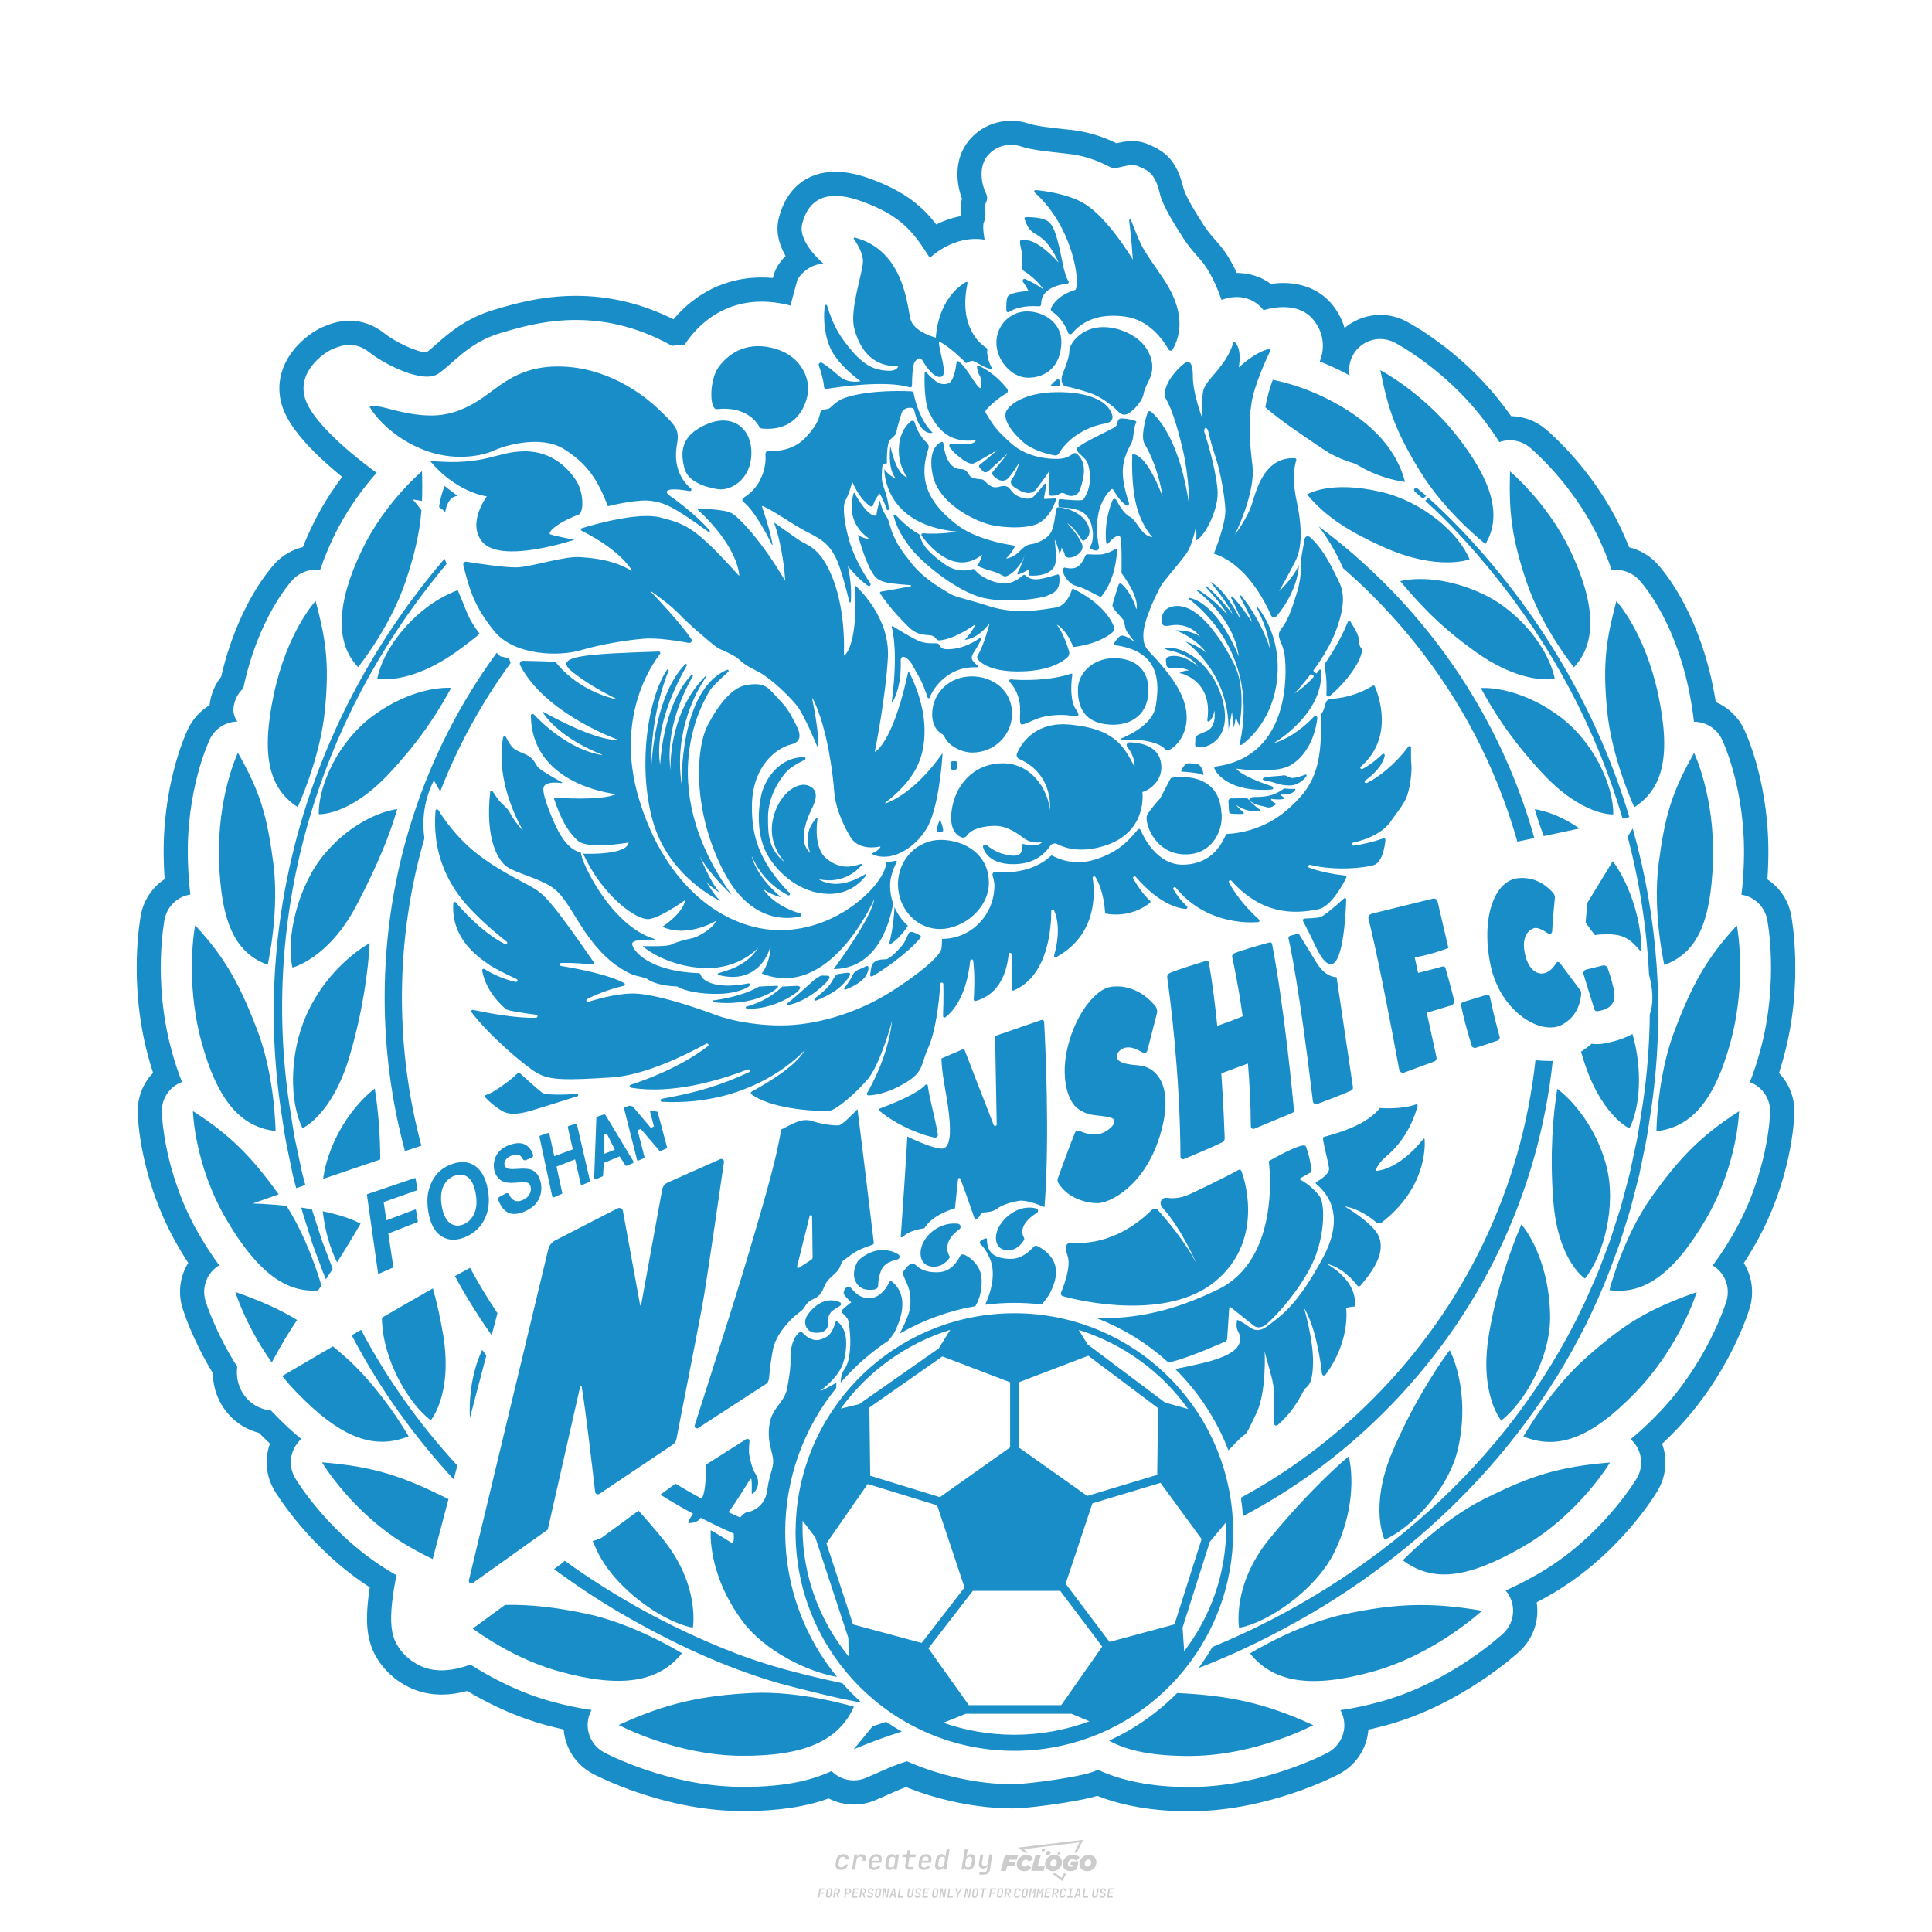 <?xml version="1.0" encoding="utf-8"?>
<!-- Created by @FCLOGO 2024-9-10 GMT+8 8:06:39 . https://fclogo.top/ -->
<!-- FOR PERSONAL USE ONLY NOT FOR COMMERCIAL USE -->
<svg version="1.1" xmlns="http://www.w3.org/2000/svg" xmlns:xlink="http://www.w3.org/1999/xlink" x="0px" y="0px"
	 viewBox="0 0 800 800" style="enable-background:new 0 0 800 800;" xml:space="preserve">
<path style="fill:#CCCCCC;" d="M348.22,774.3c-0.79,0-1.38-0.22-1.77-0.65c-0.39-0.44-0.53-1.03-0.41-1.79l0.25-1.65
	c0.12-0.75,0.45-1.35,0.98-1.78c0.53-0.44,1.19-0.65,1.98-0.65c0.76,0,1.33,0.2,1.72,0.6c0.39,0.4,0.55,0.94,0.47,1.62h-1.24
	c0.03-0.36-0.06-0.64-0.26-0.84c-0.2-0.2-0.5-0.3-0.89-0.3c-0.42,0-0.76,0.12-1.03,0.35c-0.27,0.23-0.43,0.56-0.5,0.99l-0.26,1.66
	c-0.07,0.44-0.01,0.77,0.19,1c0.19,0.23,0.5,0.35,0.92,0.35c0.39,0,0.72-0.1,0.98-0.3c0.26-0.2,0.44-0.48,0.52-0.85h1.24
	c-0.14,0.69-0.47,1.23-0.99,1.63C349.61,774.1,348.97,774.3,348.22,774.3z M352.8,774.19l1-6.29h1.19l-0.19,1.19
	c0.34-0.87,0.97-1.3,1.91-1.3c0.67,0,1.17,0.21,1.49,0.62c0.32,0.42,0.43,0.99,0.31,1.71l-0.07,0.42h-1.27l0.06-0.32
	c0.07-0.45,0.01-0.8-0.17-1.04c-0.18-0.24-0.48-0.36-0.88-0.36c-0.4,0-0.74,0.12-1.01,0.37c-0.27,0.24-0.43,0.59-0.5,1.03
	l-0.63,3.97H352.8z M361.91,774.3c-0.77,0-1.35-0.22-1.73-0.67c-0.38-0.45-0.51-1.04-0.4-1.77l0.25-1.65
	c0.08-0.49,0.26-0.92,0.52-1.28c0.26-0.37,0.6-0.65,1.01-0.85c0.41-0.2,0.87-0.3,1.38-0.3c0.77,0,1.35,0.22,1.73,0.67
	c0.39,0.45,0.52,1.04,0.39,1.77l-0.17,1.12h-3.85l-0.09,0.53c-0.15,0.95,0.22,1.43,1.11,1.43c0.72,0,1.17-0.25,1.37-0.74h1.22
	c-0.17,0.53-0.5,0.96-1.01,1.28C363.16,774.14,362.58,774.3,361.91,774.3z M361.23,770.22l-0.05,0.29l2.65-0.01l0.05-0.29
	c0.07-0.47,0.01-0.82-0.17-1.07c-0.18-0.25-0.49-0.37-0.92-0.37c-0.44,0-0.8,0.13-1.06,0.38
	C361.48,769.39,361.31,769.75,361.23,770.22z M368.33,774.3c-0.63,0-1.1-0.21-1.41-0.64c-0.31-0.42-0.4-1-0.27-1.73l0.27-1.77
	c0.11-0.73,0.39-1.31,0.84-1.74c0.44-0.43,0.98-0.64,1.61-0.64c0.47,0,0.83,0.12,1.09,0.35c0.26,0.24,0.39,0.56,0.38,0.96h0.02
	l0.17-1.2h1.24l-1,6.29h-1.22l0.19-1.2h-0.02c-0.12,0.41-0.35,0.73-0.69,0.97C369.2,774.18,368.8,774.3,368.33,774.3z
	 M368.93,773.23c0.39,0,0.72-0.12,0.98-0.36c0.26-0.24,0.43-0.57,0.5-1.01l0.25-1.65c0.07-0.43,0.01-0.76-0.18-1
	c-0.19-0.24-0.47-0.36-0.86-0.36c-0.4,0-0.72,0.12-0.98,0.35c-0.26,0.24-0.42,0.57-0.49,1.01l-0.25,1.65
	c-0.07,0.44-0.01,0.78,0.17,1.01C368.24,773.11,368.53,773.23,368.93,773.23z M376.35,774.19c-0.57,0-0.99-0.16-1.26-0.47
	c-0.27-0.31-0.36-0.75-0.27-1.32l0.54-3.39h-1.74l0.17-1.12h1.74l0.27-1.72h1.24l-0.27,1.72h2.47l-0.18,1.12h-2.46l-0.54,3.39
	c-0.08,0.44,0.1,0.66,0.53,0.66h1.72l-0.17,1.12H376.35z M382.5,774.3c-0.77,0-1.35-0.22-1.73-0.67c-0.38-0.45-0.52-1.04-0.4-1.77
	l0.25-1.65c0.08-0.49,0.26-0.92,0.52-1.28c0.26-0.37,0.6-0.65,1.01-0.85c0.41-0.2,0.87-0.3,1.38-0.3c0.77,0,1.35,0.22,1.73,0.67
	c0.39,0.45,0.52,1.04,0.39,1.77l-0.17,1.12h-3.85l-0.09,0.53c-0.15,0.95,0.22,1.43,1.11,1.43c0.72,0,1.17-0.25,1.37-0.74h1.22
	c-0.17,0.53-0.5,0.96-1.01,1.28C383.76,774.14,383.18,774.3,382.5,774.3z M381.83,770.22l-0.05,0.29l2.65-0.01l0.05-0.29
	c0.07-0.47,0.01-0.82-0.17-1.07c-0.18-0.25-0.49-0.37-0.92-0.37c-0.44,0-0.8,0.13-1.06,0.38
	C382.08,769.39,381.91,769.75,381.83,770.22z M388.92,774.3c-0.63,0-1.1-0.21-1.4-0.64c-0.3-0.42-0.39-1-0.28-1.73l0.27-1.77
	c0.11-0.73,0.39-1.31,0.84-1.74c0.44-0.43,0.98-0.64,1.61-0.64c0.47,0,0.83,0.12,1.09,0.35c0.26,0.24,0.39,0.56,0.38,0.96h0.02
	l0.21-1.47l0.3-1.8h1.24l-1.33,8.35h-1.22l0.19-1.2h-0.02c-0.12,0.41-0.35,0.73-0.69,0.97C389.8,774.18,389.4,774.3,388.92,774.3z
	 M389.53,773.23c0.39,0,0.72-0.12,0.98-0.36c0.26-0.24,0.43-0.57,0.5-1.01l0.25-1.65c0.08-0.43,0.02-0.76-0.17-1
	c-0.19-0.24-0.48-0.36-0.87-0.36c-0.4,0-0.72,0.12-0.98,0.35c-0.26,0.24-0.42,0.57-0.49,1.01l-0.25,1.65
	c-0.08,0.44-0.02,0.78,0.16,1.01C388.83,773.11,389.13,773.23,389.53,773.23z M401.02,774.3c-0.47,0-0.84-0.12-1.1-0.35
	c-0.26-0.23-0.39-0.56-0.38-0.97h-0.01l-0.19,1.2h-1.22l1.33-8.35h1.24l-0.29,1.8l-0.27,1.47h0.05c0.12-0.41,0.35-0.73,0.69-0.97
	c0.34-0.23,0.74-0.35,1.21-0.35c0.63,0,1.1,0.21,1.4,0.64c0.3,0.43,0.39,1.01,0.28,1.74l-0.27,1.77c-0.11,0.73-0.39,1.31-0.84,1.73
	C402.18,774.09,401.64,774.3,401.02,774.3z M400.77,773.23c0.4,0,0.72-0.12,0.98-0.35c0.26-0.23,0.42-0.57,0.5-1.01l0.25-1.65
	c0.07-0.43,0.01-0.77-0.17-1.01c-0.18-0.24-0.47-0.35-0.87-0.35c-0.39,0-0.72,0.12-0.98,0.36c-0.26,0.24-0.43,0.57-0.5,1l-0.25,1.65
	c-0.07,0.44-0.01,0.77,0.17,1.01C400.08,773.11,400.37,773.23,400.77,773.23z M405.47,776.25l0.17-1.06h1.93
	c0.64,0,1.01-0.3,1.1-0.9l0.1-0.67l0.21-1.19h-0.03c-0.12,0.42-0.35,0.74-0.68,0.97c-0.33,0.23-0.73,0.34-1.2,0.34
	c-0.63,0-1.09-0.2-1.4-0.6c-0.31-0.4-0.41-0.94-0.3-1.63l0.58-3.6h1.24l-0.56,3.48c-0.06,0.41,0,0.73,0.18,0.96
	c0.18,0.23,0.47,0.34,0.85,0.34c0.39,0,0.72-0.12,0.98-0.37c0.27-0.24,0.43-0.58,0.49-1.02l0.54-3.4h1.24l-1.01,6.41
	c-0.1,0.6-0.37,1.08-0.81,1.42c-0.44,0.35-1,0.52-1.67,0.52H405.47z M417.79,770.09h3.22l0.54-1.85h-5.47l-1.71,6.44h2.15l0.59-2.1
	h3.03l0.44-1.71h-3.03L417.79,770.09z M424.23,772.92c-0.59,0-1.02-0.39-1.02-1.12c0-0.88,0.63-1.76,1.61-1.76
	c0.49,0,0.88,0.24,1.02,0.78l1.95-0.83c-0.29-1.17-1.27-1.9-2.64-1.9c-2.78,0-4.15,2.15-4.15,3.9c0,1.76,1.27,2.83,3.07,2.83
	c1.37,0,2.34-0.59,2.98-1.42l-1.51-1.17C425.16,772.67,424.72,772.92,424.23,772.92z M430.91,768.23h-2.15l-1.76,6.44h5.12
	l0.49-1.85h-2.93L430.91,768.23z M439.75,771.01c0-1.66-1.32-2.93-3.22-2.93c-2.2,0-3.81,1.81-3.81,3.81c0,1.66,1.32,2.93,3.22,2.93
	C438.14,774.82,439.75,773.01,439.75,771.01z M434.92,771.7c0-0.83,0.59-1.71,1.51-1.71c0.78,0,1.17,0.54,1.17,1.22
	c0,0.83-0.59,1.71-1.51,1.71C435.31,772.92,434.92,772.38,434.92,771.7z M443.21,772.23h1.07l-0.2,0.68
	c-0.15,0.05-0.34,0.1-0.59,0.1c-0.68,0-1.27-0.39-1.27-1.22c0-1.02,0.73-1.9,1.95-1.9c0.59,0,1.12,0.24,1.51,0.59l1.37-1.37
	c-0.44-0.54-1.51-1.07-2.73-1.07c-2.59,0-4.29,1.76-4.29,3.86c0,2.05,1.61,2.88,3.22,2.88c0.93,0,1.85-0.29,2.49-0.68l0.93-3.32
	h-3.12L443.21,772.23z M450.78,768.08c-2.2,0-3.81,1.81-3.81,3.81c0,1.66,1.32,2.93,3.22,2.93c2.2,0,3.81-1.81,3.81-3.81
	C454,769.35,452.68,768.08,450.78,768.08z M450.34,772.92c-0.78,0-1.17-0.54-1.17-1.22c0-0.83,0.59-1.71,1.51-1.71
	c0.78,0,1.17,0.54,1.17,1.22C451.85,772.04,451.27,772.92,450.34,772.92z M437.94,767.5c-0.05,0.29,0.1,0.49,0.44,0.49
	s0.54-0.2,0.63-0.49c0.05-0.24-0.1-0.49-0.44-0.49C438.24,767.01,437.99,767.25,437.94,767.5z M432.13,765.5
	c-0.44,0-0.73,0.24-0.78,0.59c-0.05,0.34,0.1,0.59,0.54,0.59s0.73-0.24,0.78-0.59C432.77,765.74,432.57,765.5,432.13,765.5z
	 M433.01,767.3c-0.1,0.54,0.15,0.88,0.83,0.88c0.63,0,1.07-0.39,1.17-0.88s-0.15-0.88-0.83-0.88
	C433.5,766.43,433.11,766.82,433.01,767.3z M439.6,777.55l-2.44-1.81h-1.51l4.25,3.17l1.61-3.17h-0.98L439.6,777.55z M425.84,767.16
	l-2-1.46l23.13-2.78l-2.15,4.25h1.02l2.68-5.32l-26.99,3.22l2.78,2.1H425.84z M338.72,785.79l0.61-3.83h2.32l-0.08,0.52h-1.76
	l-0.18,1.14h1.63l-0.08,0.52h-1.62l-0.26,1.64H338.72z M342.97,785.84c-0.36,0-0.62-0.1-0.8-0.3c-0.17-0.2-0.23-0.47-0.18-0.82
	l0.27-1.7c0.06-0.34,0.2-0.61,0.44-0.82c0.24-0.2,0.54-0.3,0.89-0.3c0.36,0,0.62,0.1,0.8,0.3c0.17,0.2,0.24,0.47,0.18,0.81
	l-0.27,1.71c-0.06,0.34-0.2,0.62-0.44,0.82C343.63,785.74,343.33,785.84,342.97,785.84z M343.05,785.33c0.19,0,0.35-0.05,0.47-0.16
	c0.12-0.11,0.19-0.26,0.23-0.46l0.27-1.7c0.03-0.2,0.01-0.35-0.08-0.46c-0.08-0.11-0.22-0.16-0.41-0.16s-0.35,0.05-0.46,0.16
	c-0.12,0.1-0.19,0.26-0.22,0.46l-0.27,1.7c-0.03,0.2-0.01,0.35,0.08,0.46C342.72,785.28,342.86,785.33,343.05,785.33z M345,785.79
	l0.61-3.83h1.2c0.24,0,0.44,0.05,0.6,0.14c0.16,0.09,0.28,0.22,0.36,0.39c0.07,0.17,0.09,0.37,0.05,0.59
	c-0.04,0.26-0.14,0.48-0.3,0.67c-0.16,0.19-0.37,0.32-0.6,0.39l0.54,1.64h-0.62l-0.48-1.57h-0.54l-0.25,1.57H345z M345.89,783.71
	h0.64c0.19,0,0.35-0.06,0.48-0.17c0.13-0.11,0.21-0.26,0.24-0.45c0.03-0.19,0-0.35-0.09-0.46c-0.09-0.11-0.24-0.17-0.43-0.17h-0.64
	L345.89,783.71z M349.54,785.79l0.61-3.83h1.25c0.37,0,0.65,0.1,0.84,0.31c0.19,0.21,0.26,0.49,0.2,0.84
	c-0.04,0.23-0.12,0.44-0.25,0.61s-0.29,0.31-0.49,0.4c-0.2,0.09-0.42,0.14-0.66,0.14h-0.69l-0.24,1.52H349.54z M350.43,783.75h0.69
	c0.19,0,0.36-0.06,0.49-0.18c0.14-0.12,0.22-0.27,0.25-0.47c0.03-0.2,0-0.35-0.1-0.47c-0.1-0.12-0.25-0.18-0.44-0.18h-0.69
	L350.43,783.75z M352.75,785.79l0.61-3.83h2.25l-0.08,0.5h-1.7l-0.17,1.09h1.51l-0.08,0.5h-1.51l-0.19,1.24h1.69l-0.08,0.5H352.75z
	 M355.84,785.79l0.61-3.83h1.2c0.24,0,0.44,0.05,0.6,0.14c0.16,0.09,0.28,0.22,0.36,0.39c0.07,0.17,0.09,0.37,0.05,0.59
	c-0.04,0.26-0.14,0.48-0.3,0.67c-0.16,0.19-0.37,0.32-0.6,0.39l0.54,1.64h-0.62l-0.48-1.57h-0.54l-0.25,1.57H355.84z M356.74,783.71
	h0.64c0.19,0,0.35-0.06,0.48-0.17c0.13-0.11,0.21-0.26,0.24-0.45c0.03-0.19,0-0.35-0.09-0.46c-0.09-0.11-0.24-0.17-0.43-0.17h-0.64
	L356.74,783.71z M360.13,785.84c-0.39,0-0.67-0.1-0.87-0.29c-0.19-0.19-0.26-0.45-0.22-0.78h0.57c-0.03,0.17,0.01,0.31,0.12,0.41
	c0.11,0.1,0.27,0.15,0.48,0.15c0.2,0,0.37-0.05,0.5-0.15c0.13-0.1,0.21-0.23,0.24-0.4c0.02-0.15,0-0.28-0.06-0.39
	c-0.06-0.11-0.16-0.18-0.29-0.22l-0.46-0.14c-0.27-0.08-0.46-0.22-0.59-0.41c-0.13-0.19-0.17-0.42-0.13-0.68
	c0.04-0.21,0.11-0.39,0.23-0.55c0.12-0.16,0.27-0.28,0.46-0.37c0.19-0.09,0.4-0.13,0.64-0.13c0.35,0,0.62,0.1,0.8,0.29
	c0.18,0.19,0.25,0.44,0.2,0.76h-0.57c0.03-0.17,0-0.3-0.09-0.4c-0.09-0.1-0.23-0.14-0.42-0.14c-0.19,0-0.34,0.04-0.46,0.13
	c-0.12,0.09-0.19,0.21-0.21,0.38c-0.02,0.15-0.01,0.28,0.05,0.39c0.06,0.11,0.16,0.18,0.29,0.22l0.47,0.15
	c0.26,0.08,0.46,0.22,0.58,0.41c0.12,0.19,0.17,0.42,0.12,0.69c-0.04,0.22-0.12,0.41-0.24,0.57c-0.13,0.16-0.29,0.29-0.49,0.38
	C360.6,785.79,360.38,785.84,360.13,785.84z M363.27,785.84c-0.36,0-0.62-0.1-0.8-0.3c-0.17-0.2-0.23-0.47-0.18-0.82l0.27-1.7
	c0.06-0.34,0.2-0.61,0.44-0.82c0.24-0.2,0.54-0.3,0.89-0.3c0.36,0,0.62,0.1,0.8,0.3c0.17,0.2,0.24,0.47,0.18,0.81l-0.27,1.71
	c-0.06,0.34-0.2,0.62-0.44,0.82C363.92,785.74,363.62,785.84,363.27,785.84z M363.34,785.33c0.19,0,0.35-0.05,0.47-0.16
	c0.12-0.11,0.19-0.26,0.23-0.46l0.27-1.7c0.03-0.2,0.01-0.35-0.08-0.46c-0.08-0.11-0.22-0.16-0.41-0.16c-0.19,0-0.35,0.05-0.46,0.16
	c-0.12,0.1-0.19,0.26-0.22,0.46l-0.27,1.7c-0.03,0.2-0.01,0.35,0.08,0.46C363.02,785.28,363.15,785.33,363.34,785.33z
	 M365.28,785.79l0.61-3.83h0.71l0.62,3.19c0.01-0.1,0.02-0.22,0.03-0.36c0.01-0.14,0.03-0.29,0.04-0.44
	c0.02-0.15,0.04-0.29,0.06-0.41l0.31-1.98h0.52l-0.61,3.83h-0.71l-0.61-3.19c-0.01,0.09-0.02,0.21-0.03,0.34s-0.03,0.28-0.04,0.42
	c-0.02,0.15-0.04,0.28-0.06,0.41l-0.31,2.01H365.28z M368.23,785.79l1.59-3.83h0.75l0.37,3.83h-0.56l-0.07-0.97h-1.09l-0.39,0.97
	H368.23z M369.39,784.34h0.87l-0.09-1.1c-0.02-0.2-0.03-0.37-0.04-0.51c-0.01-0.14-0.01-0.24-0.01-0.3c-0.02,0.06-0.05,0.16-0.1,0.3
	c-0.05,0.14-0.11,0.31-0.19,0.5L369.39,784.34z M371.72,785.79l0.61-3.83h0.57l-0.52,3.31h1.67l-0.08,0.52H371.72z M376.68,785.84
	c-0.37,0-0.63-0.1-0.8-0.3c-0.17-0.2-0.22-0.48-0.17-0.82l0.44-2.76h0.57l-0.44,2.76c-0.03,0.2-0.01,0.35,0.07,0.46
	c0.08,0.11,0.21,0.17,0.41,0.17c0.19,0,0.35-0.06,0.46-0.17c0.12-0.11,0.19-0.27,0.22-0.46l0.44-2.76h0.57l-0.44,2.76
	c-0.06,0.35-0.2,0.62-0.43,0.82C377.35,785.74,377.05,785.84,376.68,785.84z M379.84,785.84c-0.39,0-0.67-0.1-0.87-0.29
	c-0.19-0.19-0.26-0.45-0.22-0.78h0.57c-0.03,0.17,0.01,0.31,0.12,0.41c0.11,0.1,0.27,0.15,0.48,0.15c0.2,0,0.37-0.05,0.5-0.15
	c0.13-0.1,0.21-0.23,0.24-0.4c0.02-0.15,0-0.28-0.06-0.39c-0.06-0.11-0.16-0.18-0.29-0.22l-0.46-0.14
	c-0.27-0.08-0.46-0.22-0.59-0.41c-0.13-0.19-0.17-0.42-0.13-0.68c0.04-0.21,0.11-0.39,0.23-0.55s0.27-0.28,0.46-0.37
	c0.19-0.09,0.4-0.13,0.64-0.13c0.35,0,0.62,0.1,0.8,0.29c0.18,0.19,0.25,0.44,0.2,0.76h-0.57c0.03-0.17,0-0.3-0.09-0.4
	c-0.09-0.1-0.23-0.14-0.42-0.14c-0.19,0-0.34,0.04-0.46,0.13c-0.12,0.09-0.19,0.21-0.21,0.38c-0.02,0.15-0.01,0.28,0.05,0.39
	c0.06,0.11,0.16,0.18,0.29,0.22l0.47,0.15c0.26,0.08,0.46,0.22,0.58,0.41c0.12,0.19,0.17,0.42,0.12,0.69
	c-0.04,0.22-0.12,0.41-0.24,0.57c-0.13,0.16-0.29,0.29-0.49,0.38C380.31,785.79,380.09,785.84,379.84,785.84z M381.91,785.79
	l0.61-3.83h2.25l-0.08,0.5h-1.7l-0.17,1.09h1.51l-0.08,0.5h-1.51l-0.19,1.24h1.69l-0.08,0.5H381.91z M386.94,785.84
	c-0.36,0-0.62-0.1-0.8-0.3c-0.17-0.2-0.23-0.47-0.18-0.82l0.27-1.7c0.06-0.34,0.2-0.61,0.44-0.82c0.24-0.2,0.54-0.3,0.89-0.3
	c0.36,0,0.62,0.1,0.8,0.3c0.17,0.2,0.24,0.47,0.18,0.81l-0.27,1.71c-0.06,0.34-0.2,0.62-0.44,0.82
	C387.6,785.74,387.3,785.84,386.94,785.84z M387.02,785.33c0.19,0,0.35-0.05,0.47-0.16c0.12-0.11,0.19-0.26,0.23-0.46l0.27-1.7
	c0.03-0.2,0.01-0.35-0.08-0.46c-0.08-0.11-0.22-0.16-0.41-0.16c-0.19,0-0.35,0.05-0.46,0.16c-0.12,0.1-0.19,0.26-0.22,0.46
	l-0.27,1.7c-0.03,0.2-0.01,0.35,0.08,0.46C386.7,785.28,386.83,785.33,387.02,785.33z M388.95,785.79l0.61-3.83h0.71l0.62,3.19
	c0.01-0.1,0.02-0.22,0.03-0.36c0.01-0.14,0.03-0.29,0.04-0.44c0.02-0.15,0.04-0.29,0.06-0.41l0.31-1.98h0.52l-0.61,3.83h-0.71
	l-0.61-3.19c-0.01,0.09-0.02,0.21-0.03,0.34c-0.01,0.13-0.03,0.28-0.04,0.42c-0.02,0.15-0.04,0.28-0.06,0.41l-0.31,2.01H388.95z
	 M392.25,785.79l0.61-3.83h0.57l-0.52,3.31h1.67l-0.08,0.52H392.25z M396.12,785.79l0.22-1.41l-0.75-2.42h0.58l0.45,1.45
	c0.03,0.09,0.05,0.18,0.07,0.27c0.02,0.08,0.03,0.15,0.03,0.19c0.02-0.04,0.05-0.1,0.09-0.19c0.04-0.08,0.09-0.17,0.14-0.27
	l0.9-1.45h0.6l-1.53,2.42l-0.22,1.41H396.12z M399.22,785.79l0.61-3.83h0.71l0.62,3.19c0.01-0.1,0.02-0.22,0.03-0.36
	c0.01-0.14,0.03-0.29,0.04-0.44c0.02-0.15,0.04-0.29,0.06-0.41l0.31-1.98h0.52l-0.61,3.83h-0.71l-0.61-3.19
	c-0.01,0.09-0.02,0.21-0.03,0.34c-0.01,0.13-0.03,0.28-0.04,0.42c-0.02,0.15-0.04,0.28-0.06,0.41l-0.31,2.01H399.22z M403.51,785.84
	c-0.36,0-0.62-0.1-0.8-0.3c-0.18-0.2-0.23-0.47-0.18-0.82l0.27-1.7c0.06-0.34,0.2-0.61,0.44-0.82c0.24-0.2,0.54-0.3,0.89-0.3
	c0.36,0,0.62,0.1,0.8,0.3c0.17,0.2,0.24,0.47,0.18,0.81l-0.27,1.71c-0.06,0.34-0.2,0.62-0.44,0.82
	C404.16,785.74,403.86,785.84,403.51,785.84z M403.58,785.33c0.19,0,0.35-0.05,0.47-0.16c0.12-0.11,0.19-0.26,0.23-0.46l0.27-1.7
	c0.03-0.2,0.01-0.35-0.08-0.46c-0.08-0.11-0.22-0.16-0.41-0.16c-0.19,0-0.35,0.05-0.46,0.16c-0.12,0.1-0.19,0.26-0.22,0.46
	l-0.27,1.7c-0.03,0.2-0.01,0.35,0.08,0.46C403.26,785.28,403.4,785.33,403.58,785.33z M406.38,785.79l0.52-3.31h-1.02l0.08-0.52
	h2.62l-0.08,0.52h-1.03l-0.52,3.31H406.38z M409.52,785.79l0.61-3.83h2.32l-0.08,0.52h-1.76l-0.18,1.14h1.63l-0.08,0.52h-1.62
	l-0.26,1.64H409.52z M413.77,785.84c-0.36,0-0.62-0.1-0.8-0.3c-0.18-0.2-0.23-0.47-0.18-0.82l0.27-1.7c0.06-0.34,0.2-0.61,0.44-0.82
	c0.24-0.2,0.54-0.3,0.89-0.3c0.36,0,0.62,0.1,0.8,0.3c0.17,0.2,0.24,0.47,0.18,0.81l-0.27,1.71c-0.06,0.34-0.2,0.62-0.44,0.82
	C414.42,785.74,414.13,785.84,413.77,785.84z M413.85,785.33c0.19,0,0.35-0.05,0.47-0.16c0.12-0.11,0.19-0.26,0.23-0.46l0.27-1.7
	c0.03-0.2,0.01-0.35-0.08-0.46c-0.08-0.11-0.22-0.16-0.41-0.16c-0.19,0-0.35,0.05-0.46,0.16c-0.12,0.1-0.19,0.26-0.22,0.46
	l-0.27,1.7c-0.03,0.2-0.01,0.35,0.08,0.46C413.52,785.28,413.66,785.33,413.85,785.33z M415.8,785.79l0.61-3.83h1.2
	c0.24,0,0.44,0.05,0.6,0.14c0.16,0.09,0.28,0.22,0.36,0.39c0.07,0.17,0.09,0.37,0.05,0.59c-0.04,0.26-0.14,0.48-0.3,0.67
	c-0.16,0.19-0.37,0.32-0.6,0.39l0.54,1.64h-0.62l-0.48-1.57h-0.54l-0.25,1.57H415.8z M416.69,783.71h0.64
	c0.19,0,0.35-0.06,0.48-0.17c0.13-0.11,0.21-0.26,0.24-0.45c0.03-0.19,0-0.35-0.09-0.46c-0.09-0.11-0.24-0.17-0.43-0.17h-0.64
	L416.69,783.71z M420.91,785.84c-0.36,0-0.63-0.1-0.81-0.3c-0.18-0.2-0.24-0.47-0.19-0.82l0.27-1.7c0.06-0.35,0.21-0.62,0.45-0.82
	s0.55-0.3,0.91-0.3c0.36,0,0.63,0.1,0.81,0.3c0.18,0.2,0.24,0.47,0.19,0.82h-0.57c0.03-0.2,0-0.35-0.09-0.46
	c-0.09-0.11-0.23-0.16-0.42-0.16c-0.19,0-0.35,0.05-0.48,0.16c-0.12,0.1-0.2,0.26-0.23,0.45l-0.27,1.71c-0.03,0.2,0,0.35,0.09,0.46
	c0.09,0.11,0.23,0.16,0.42,0.16c0.19,0,0.35-0.05,0.47-0.16c0.12-0.11,0.2-0.26,0.23-0.46h0.57c-0.03,0.23-0.11,0.43-0.24,0.59
	c-0.12,0.17-0.28,0.3-0.47,0.39C421.36,785.79,421.14,785.84,420.91,785.84z M424.03,785.84c-0.36,0-0.62-0.1-0.8-0.3
	c-0.18-0.2-0.23-0.47-0.18-0.82l0.27-1.7c0.06-0.34,0.2-0.61,0.44-0.82c0.24-0.2,0.54-0.3,0.89-0.3c0.36,0,0.62,0.1,0.8,0.3
	c0.17,0.2,0.24,0.47,0.18,0.81l-0.27,1.71c-0.06,0.34-0.2,0.62-0.44,0.82C424.69,785.74,424.39,785.84,424.03,785.84z
	 M424.11,785.33c0.19,0,0.35-0.05,0.47-0.16c0.12-0.11,0.19-0.26,0.23-0.46l0.27-1.7c0.03-0.2,0.01-0.35-0.08-0.46
	c-0.08-0.11-0.22-0.16-0.41-0.16c-0.19,0-0.35,0.05-0.46,0.16c-0.12,0.1-0.19,0.26-0.22,0.46l-0.27,1.7
	c-0.03,0.2-0.01,0.35,0.08,0.46C423.79,785.28,423.92,785.33,424.11,785.33z M425.97,785.79l0.61-3.83h0.69l0.18,1.23
	c0.02,0.12,0.04,0.23,0.05,0.33c0.01,0.1,0.02,0.18,0.03,0.24c0.02-0.06,0.05-0.14,0.09-0.24c0.04-0.11,0.09-0.22,0.15-0.34
	l0.57-1.22h0.71l-0.61,3.83h-0.54l0.2-1.29c0.02-0.17,0.06-0.35,0.1-0.55c0.04-0.2,0.09-0.4,0.14-0.61c0.05-0.2,0.1-0.4,0.14-0.59
	c0.05-0.19,0.09-0.35,0.13-0.49l-0.86,1.86h-0.55l-0.28-1.86c0,0.14-0.01,0.29-0.02,0.47c-0.01,0.18-0.02,0.37-0.04,0.57
	c-0.02,0.2-0.04,0.41-0.06,0.61c-0.02,0.2-0.05,0.4-0.08,0.57l-0.2,1.29H425.97z M429.11,785.79l0.61-3.83h0.69l0.18,1.23
	c0.02,0.12,0.04,0.23,0.05,0.33c0.01,0.1,0.02,0.18,0.03,0.24c0.02-0.06,0.05-0.14,0.09-0.24c0.04-0.11,0.09-0.22,0.15-0.34
	l0.57-1.22h0.71l-0.61,3.83h-0.54l0.2-1.29c0.02-0.17,0.06-0.35,0.1-0.55c0.04-0.2,0.09-0.4,0.14-0.61c0.05-0.2,0.1-0.4,0.14-0.59
	c0.05-0.19,0.09-0.35,0.13-0.49l-0.86,1.86h-0.55l-0.28-1.86c0,0.14-0.01,0.29-0.02,0.47c-0.01,0.18-0.02,0.37-0.04,0.57
	c-0.02,0.2-0.04,0.41-0.06,0.61c-0.02,0.2-0.05,0.4-0.08,0.57l-0.2,1.29H429.11z M432.41,785.79l0.61-3.83h2.25l-0.08,0.5h-1.7
	l-0.17,1.09h1.51l-0.08,0.5h-1.51l-0.19,1.24h1.69l-0.08,0.5H432.41z M435.51,785.79l0.61-3.83h1.2c0.24,0,0.44,0.05,0.6,0.14
	c0.16,0.09,0.28,0.22,0.36,0.39c0.07,0.17,0.09,0.37,0.05,0.59c-0.04,0.26-0.14,0.48-0.3,0.67c-0.16,0.19-0.37,0.32-0.6,0.39
	l0.54,1.64h-0.62l-0.48-1.57h-0.54l-0.25,1.57H435.51z M436.4,783.71h0.64c0.19,0,0.35-0.06,0.48-0.17
	c0.13-0.11,0.21-0.26,0.24-0.45c0.03-0.19,0-0.35-0.09-0.46c-0.09-0.11-0.24-0.17-0.43-0.17h-0.64L436.4,783.71z M439.8,785.84
	c-0.36,0-0.63-0.1-0.81-0.3c-0.18-0.2-0.24-0.47-0.19-0.82l0.27-1.7c0.06-0.35,0.21-0.62,0.45-0.82s0.55-0.3,0.91-0.3
	c0.36,0,0.63,0.1,0.81,0.3c0.18,0.2,0.24,0.47,0.19,0.82h-0.57c0.03-0.2,0-0.35-0.09-0.46c-0.09-0.11-0.23-0.16-0.42-0.16
	c-0.19,0-0.35,0.05-0.47,0.16c-0.12,0.1-0.2,0.26-0.23,0.45l-0.27,1.71c-0.03,0.2,0,0.35,0.09,0.46c0.09,0.11,0.23,0.16,0.42,0.16
	s0.35-0.05,0.47-0.16c0.12-0.11,0.2-0.26,0.23-0.46h0.57c-0.03,0.23-0.11,0.43-0.24,0.59c-0.12,0.17-0.28,0.3-0.47,0.39
	C440.25,785.79,440.04,785.84,439.8,785.84z M441.88,785.79l0.08-0.5h0.78l0.45-2.82h-0.78l0.08-0.5h2.13l-0.08,0.5h-0.78
	l-0.45,2.82h0.78l-0.08,0.5H441.88z M444.74,785.79l1.59-3.83h0.75l0.37,3.83h-0.56l-0.07-0.97h-1.09l-0.39,0.97H444.74z
	 M445.9,784.34h0.87l-0.09-1.1c-0.02-0.2-0.03-0.37-0.04-0.51c-0.01-0.14-0.01-0.24-0.01-0.3c-0.02,0.06-0.05,0.16-0.1,0.3
	c-0.05,0.14-0.11,0.31-0.19,0.5L445.9,784.34z M448.24,785.79l0.61-3.83h0.57l-0.52,3.31h1.67l-0.08,0.52H448.24z M453.19,785.84
	c-0.37,0-0.63-0.1-0.8-0.3c-0.17-0.2-0.22-0.48-0.17-0.82l0.44-2.76h0.57l-0.44,2.76c-0.03,0.2-0.01,0.35,0.07,0.46
	c0.08,0.11,0.21,0.17,0.41,0.17c0.19,0,0.35-0.06,0.46-0.17c0.12-0.11,0.19-0.27,0.22-0.46l0.44-2.76h0.57l-0.44,2.76
	c-0.06,0.35-0.2,0.62-0.43,0.82C453.86,785.74,453.56,785.84,453.19,785.84z M456.36,785.84c-0.39,0-0.67-0.1-0.87-0.29
	c-0.19-0.19-0.26-0.45-0.22-0.78h0.57c-0.03,0.17,0.01,0.31,0.12,0.41c0.11,0.1,0.27,0.15,0.48,0.15c0.2,0,0.37-0.05,0.5-0.15
	s0.21-0.23,0.24-0.4c0.02-0.15,0-0.28-0.06-0.39c-0.06-0.11-0.16-0.18-0.29-0.22l-0.46-0.14c-0.27-0.08-0.46-0.22-0.59-0.41
	c-0.13-0.19-0.17-0.42-0.13-0.68c0.04-0.21,0.11-0.39,0.23-0.55c0.12-0.16,0.27-0.28,0.46-0.37c0.19-0.09,0.4-0.13,0.64-0.13
	c0.35,0,0.62,0.1,0.8,0.29c0.18,0.19,0.25,0.44,0.2,0.76h-0.57c0.03-0.17,0-0.3-0.09-0.4c-0.09-0.1-0.23-0.14-0.42-0.14
	c-0.19,0-0.34,0.04-0.46,0.13c-0.12,0.09-0.19,0.21-0.21,0.38c-0.02,0.15-0.01,0.28,0.05,0.39c0.06,0.11,0.16,0.18,0.29,0.22
	l0.47,0.15c0.26,0.08,0.46,0.22,0.58,0.41c0.12,0.19,0.17,0.42,0.12,0.69c-0.04,0.22-0.12,0.41-0.24,0.57
	c-0.13,0.16-0.29,0.29-0.49,0.38C456.82,785.79,456.6,785.84,456.36,785.84z M458.42,785.79l0.61-3.83h2.25l-0.08,0.5h-1.7
	l-0.17,1.09h1.51l-0.08,0.5h-1.51l-0.19,1.24h1.69l-0.08,0.5H458.42z"/>
<path style="fill:#198DC8;" d="M487.4,694.9c0.14-0.16,0.28-0.32,0.43-0.48c0.41-0.46,0.81-0.93,1.21-1.39
	c0.12-0.15,0.25-0.29,0.37-0.44c0.44-0.52,0.87-1.04,1.29-1.57c0.05-0.06,0.1-0.12,0.15-0.19l0,0
	c12.36-15.49,19.76-35.11,19.76-56.46c0-2.41-0.1-4.8-0.28-7.16l0.01-0.01v-0.01c-0.03-0.36-0.07-0.72-0.1-1.08
	c-0.04-0.43-0.08-0.87-0.12-1.3c-0.05-0.46-0.1-0.92-0.16-1.37c-0.05-0.41-0.1-0.82-0.16-1.24c-0.06-0.45-0.12-0.91-0.19-1.36
	c-0.06-0.43-0.14-0.86-0.21-1.29c-0.11-0.66-0.22-1.31-0.35-1.97c-0.1-0.53-0.2-1.06-0.31-1.59c-0.09-0.42-0.18-0.84-0.27-1.26
	c-0.09-0.43-0.19-0.86-0.29-1.28c-0.1-0.42-0.2-0.83-0.3-1.24c-0.11-0.44-0.23-0.88-0.35-1.33c-0.1-0.38-0.2-0.77-0.31-1.15
	c-0.19-0.68-0.39-1.35-0.6-2.02c-0.12-0.39-0.25-0.78-0.37-1.16c-0.17-0.52-0.33-1.03-0.51-1.54c-0.12-0.35-0.25-0.71-0.37-1.06
	c-0.17-0.47-0.34-0.93-0.51-1.39c-0.13-0.34-0.26-0.69-0.39-1.03c-0.2-0.52-0.41-1.04-0.63-1.56c-0.11-0.27-0.22-0.54-0.33-0.8
	c-0.31-0.74-0.64-1.48-0.97-2.22c-0.13-0.29-0.27-0.58-0.41-0.87c-0.22-0.48-0.45-0.96-0.68-1.44c-0.16-0.32-0.32-0.64-0.48-0.97
	c-0.23-0.45-0.46-0.9-0.69-1.35c-0.16-0.31-0.32-0.62-0.49-0.93c-0.3-0.56-0.61-1.11-0.92-1.66c-0.23-0.41-0.46-0.81-0.7-1.21
	c-0.26-0.44-0.52-0.89-0.79-1.33c-0.22-0.36-0.45-0.72-0.67-1.08c-0.21-0.33-0.42-0.67-0.64-1c-0.14-0.22-0.27-0.44-0.42-0.65
	l-0.02,0c-11.87-17.94-29.95-31.41-51.17-37.34l-0.01-0.01h-0.01c-0.28-0.08-0.56-0.14-0.83-0.22c-0.49-0.13-0.98-0.26-1.47-0.38
	c-0.4-0.1-0.8-0.2-1.2-0.29c-0.51-0.12-1.03-0.24-1.55-0.35c-0.36-0.08-0.72-0.16-1.08-0.24c-0.8-0.16-1.6-0.31-2.41-0.46
	c-0.4-0.07-0.8-0.13-1.2-0.2c-0.5-0.08-0.99-0.16-1.49-0.23c-0.42-0.06-0.84-0.12-1.26-0.18c-0.54-0.07-1.08-0.13-1.63-0.2
	c-0.51-0.06-1.03-0.11-1.54-0.16c-0.67-0.06-1.34-0.12-2.02-0.17c-0.42-0.03-0.84-0.05-1.25-0.08c-0.51-0.03-1.02-0.06-1.54-0.08
	c-0.42-0.02-0.85-0.04-1.27-0.05c-0.62-0.02-1.24-0.03-1.86-0.03c-0.27,0-0.53-0.01-0.8-0.01c-0.27,0-0.53,0.01-0.8,0.01
	c-0.62,0.01-1.24,0.01-1.86,0.03c-0.42,0.01-0.83,0.03-1.25,0.05c-0.52,0.02-1.05,0.05-1.57,0.08c-0.41,0.02-0.81,0.05-1.21,0.08
	c-0.71,0.05-1.42,0.11-2.13,0.18c-0.43,0.04-0.85,0.09-1.28,0.13c-0.61,0.07-1.23,0.14-1.84,0.22c-0.38,0.05-0.76,0.1-1.14,0.16
	c-0.56,0.08-1.11,0.17-1.66,0.26c-0.35,0.06-0.69,0.11-1.04,0.17c-0.84,0.15-1.68,0.31-2.52,0.48c-0.24,0.05-0.48,0.11-0.73,0.16
	c-0.65,0.14-1.3,0.28-1.94,0.44c-0.32,0.08-0.64,0.15-0.96,0.23c-0.61,0.15-1.22,0.31-1.83,0.48c-0.19,0.05-0.38,0.1-0.57,0.15
	h-0.01l-0.01,0.01c-21.15,5.89-39.19,19.26-51.08,37.08l-0.01,0c-0.11,0.16-0.21,0.32-0.31,0.49c-0.32,0.49-0.64,0.98-0.95,1.48
	c-0.15,0.23-0.29,0.47-0.44,0.7c-0.34,0.55-0.68,1.11-1.01,1.67c-0.1,0.17-0.2,0.33-0.3,0.5c-0.44,0.75-0.87,1.52-1.28,2.28
	c0,0.01-0.01,0.01-0.01,0.02c-0.4,0.75-0.79,1.5-1.18,2.26c-0.09,0.18-0.18,0.36-0.27,0.54c-0.3,0.61-0.6,1.22-0.89,1.84
	c-0.09,0.19-0.18,0.38-0.27,0.58c-0.32,0.69-0.63,1.38-0.93,2.08c-0.04,0.1-0.08,0.19-0.12,0.29c-0.35,0.82-0.68,1.64-1.01,2.47
	c-0.04,0.1-0.08,0.2-0.11,0.3c-0.27,0.7-0.53,1.41-0.79,2.12c-0.08,0.22-0.16,0.44-0.23,0.67c-0.22,0.62-0.42,1.23-0.63,1.86
	c-0.07,0.23-0.15,0.45-0.22,0.68c-0.24,0.75-0.46,1.49-0.68,2.25c-0.02,0.08-0.05,0.16-0.07,0.24c-0.24,0.84-0.46,1.68-0.68,2.52
	c-0.06,0.23-0.11,0.46-0.17,0.69c-0.15,0.62-0.3,1.23-0.44,1.85c-0.07,0.29-0.13,0.58-0.19,0.88c-0.13,0.59-0.24,1.18-0.36,1.77
	c-0.05,0.28-0.11,0.56-0.16,0.84c-0.15,0.82-0.29,1.65-0.42,2.49c-0.02,0.1-0.03,0.21-0.05,0.32c-0.12,0.78-0.22,1.56-0.32,2.35
	c-0.04,0.3-0.07,0.61-0.1,0.91c-0.07,0.58-0.13,1.16-0.18,1.75c-0.02,0.18-0.04,0.35-0.05,0.53l0.01,0.01
	c-0.23,2.64-0.36,5.31-0.36,8c0,23.54,8.98,44.98,23.71,61.09c0.1,0.11,0.2,0.22,0.31,0.33c0.42,0.45,0.84,0.9,1.27,1.35
	c0.16,0.16,0.31,0.32,0.47,0.48c0.38,0.39,0.76,0.78,1.15,1.16c0.18,0.18,0.36,0.36,0.55,0.53c0.37,0.36,0.75,0.72,1.12,1.08
	c0.19,0.18,0.38,0.36,0.58,0.54c0.38,0.35,0.76,0.7,1.15,1.04c0.19,0.17,0.38,0.34,0.57,0.51c0.4,0.36,0.81,0.71,1.22,1.05
	c0.18,0.15,0.35,0.3,0.53,0.45c0.45,0.38,0.91,0.75,1.38,1.12c0.14,0.11,0.27,0.22,0.41,0.33c0.58,0.46,1.16,0.91,1.75,1.35
	c0.02,0.02,0.04,0.03,0.07,0.05c1.28,0.96,2.58,1.89,3.91,2.78c0.02,0.01,0.03,0.02,0.05,0.03c0.63,0.42,1.26,0.83,1.9,1.24
	c0.11,0.07,0.21,0.13,0.32,0.2c0.55,0.35,1.11,0.69,1.67,1.03c0.14,0.08,0.28,0.17,0.43,0.25c0.53,0.32,1.07,0.63,1.61,0.93
	c0.16,0.09,0.31,0.18,0.47,0.26c0.53,0.3,1.07,0.59,1.61,0.87c0.16,0.09,0.32,0.17,0.48,0.25c0.55,0.29,1.1,0.57,1.65,0.84
	c0.15,0.08,0.3,0.15,0.45,0.23c0.58,0.29,1.17,0.56,1.76,0.84c0.09,0.04,0.18,0.09,0.27,0.13l0,0c11.49,5.28,24.28,8.23,37.76,8.23
	c13.99,0,27.25-3.18,39.08-8.84l0,0h0.01c1.15-0.55,2.29-1.14,3.41-1.73c0.27-0.14,0.54-0.29,0.81-0.43
	c0.41-0.22,0.82-0.45,1.22-0.68c0.28-0.16,0.56-0.32,0.84-0.48c0.4-0.23,0.8-0.47,1.2-0.71c0.28-0.17,0.55-0.33,0.83-0.5
	c0.39-0.24,0.79-0.49,1.18-0.74c0.27-0.17,0.53-0.35,0.8-0.52c0.39-0.26,0.78-0.51,1.17-0.77c0.25-0.17,0.49-0.34,0.73-0.5
	c0.81-0.56,1.62-1.13,2.41-1.72c0.18-0.13,0.35-0.26,0.53-0.39c0.35-0.26,0.7-0.53,1.04-0.8c0.28-0.22,0.56-0.43,0.84-0.65
	c0.33-0.26,0.65-0.52,0.97-0.78c0.3-0.24,0.59-0.48,0.88-0.73c0.31-0.26,0.61-0.51,0.91-0.77c0.31-0.26,0.62-0.53,0.92-0.8
	c0.28-0.25,0.56-0.49,0.84-0.75c0.34-0.31,0.68-0.62,1.02-0.94c0.24-0.22,0.47-0.44,0.71-0.66c0.52-0.49,1.04-1,1.55-1.5
	c0.05-0.05,0.09-0.09,0.14-0.14c0.57-0.57,1.13-1.15,1.68-1.73c0.13-0.14,0.26-0.28,0.38-0.41
	C486.55,695.83,486.98,695.37,487.4,694.9z M507.74,632.48c0,19.19-6.47,36.94-17.39,51.25l-0.68-9.76l11.28-35.53l6.77-8.12
	C507.73,631.04,507.74,631.76,507.74,632.48z M479.18,610.7l-28.97,8.73l-28.36-20.08l0-26.97l28.79-10.99l28.88,21.68L479.18,610.7
	z M480.54,614.02l17.02,23.26l-11.22,35.33l-26.91,7.27l-18.18-24.1l11.09-33.26L480.54,614.02z M418.27,599.34l-29.08,20.59
	l-28.85-8.87l-0.35-28.22l30.23-21.17l28.05,10.7L418.27,599.34z M388.05,623.32l11.34,34.02l-17.74,22.97l-28.42-7.68l-11.02-33.54
	l17.09-24.61L388.05,623.32z M402.84,658.72h36.15l17.42,23.09l-16.96,24.25h-38.29l-16.73-23.52L402.84,658.72z M491.97,583.43
	l-9.57-2.68l-32.01-24.03l-3.73-6.03C465.18,556.48,481.05,568.14,491.97,583.43z M393.48,550.66l-4.76,7.69l-32.98,23.09
	l-7.58,1.85C359.1,568.05,374.97,556.43,393.48,550.66z M332.35,629.71l5.27,6.91l13.66,41.58l0.16,7.74
	c-11.97-14.68-19.14-33.26-19.14-53.46C332.3,631.55,332.32,630.63,332.35,629.71z M420.02,718.32c-10.3,0-20.2-1.75-29.39-4.96
	l9.28-3.72h43.79l7.4,3.11C441.44,716.35,430.96,718.32,420.02,718.32z M513.08,674.05c0,0-3.1-17.55,12.48-36.75
	c11.6-14.3,25.11-27.79,32.92-34.27c0,0,4.93,17.34-5.94,39.66C544.9,658.4,524.85,672,513.08,674.05z M655.42,437.97
	c-0.25-0.85-0.5-1.69-0.74-2.53c1.57-0.96,3.04-2.05,4.37-3.26c0.73,0.11,1.48,0.17,2.24,0.17c0.77,0,1.55-0.06,2.32-0.18
	c4.19-0.67,8.73-1.99,12.36-4.02c4.15,14.32,3.32,30.07-1.25,39.1C674.72,467.24,662.56,461.8,655.42,437.97z M643.21,497.53
	c-1.62-20.2,0-36.67,1.62-46.68c0,0,14.44,10.17,20.24,31.57c4.57,16.87-1.25,37.73-8.76,47.02
	C656.3,529.44,645.19,522.32,643.21,497.53z M376.96,540.55c0.2-4.25-0.25-6.68-1.92-10.22s-1.37-3.44,0.4-5.57s3.04-1.52,3.69-0.96
	c0.66,0.56,3.14,3.39,9.76,2.98c5.01-0.31,7.65-4.58,8.64-6.64c0.3-0.62,1.03-0.91,1.66-0.63c4.54,2.01,6.54,5.87,7.03,8.24
	c0.48,2.28,0.66,8.09-2.35,13.12c-11.26,1.94-21.85,5.86-31.39,11.41C374.21,549.1,376.81,543.77,376.96,540.55z M668.02,337.21
	c0,0-12.77,0.92-29.64-17.35c-13.75-14.89-20.3-26.08-25.22-34.95c0,0,14.98-1.39,32.76,11.85
	C659.93,307.2,668.18,325.27,668.02,337.21z M679.43,394.05c-4.09-4.91-6.91-7.25-13.93-7.18c-1.22,0.01-3.77,0.05-4.96,0.34
	l-0.08,0.01c-1.29-1.55-2.59-3.28-3.88-5.19c0.28-3.78,0.56-6.67,0.71-8.18l10.55-17.29c7.98,11.1,12.1,26.65,11.82,37.8
	C679.58,394.25,679.51,394.14,679.43,394.05z M568.01,378.35l25.32-6.24c0.87-0.21,1.74,0.32,1.94,1.19l4.49,19.26
	c-8.7,3.24-13.96,3.84-13.96,3.84l1.41,6.46c4.33-1.12,8.07-2.04,10.01-2.65c0.57-0.18,1.18,0.14,1.34,0.72
	c0.7,2.41,2.4,8.38,3.55,13.25c0.22,0.93-0.32,1.86-1.23,2.14c-2.06,0.63-5.87,1.79-10.08,3.04l4.01,18.39
	c0.17,0.77-0.26,1.55-1,1.82l-12.36,4.55c-0.9,0.33-1.89-0.23-2.06-1.18c-7.85-42.36-11.5-57.69-12.73-62.37
	C566.41,379.61,567.02,378.6,568.01,378.35z M366.31,517.63c2.64,0.19,4.48,1,5.68,1.79c0.84,0.56,0.61,1.86-0.37,2.08
	c-2.14,0.48-5.21,1.54-6.39,3.82c-1.31,2.53-1.58,5.52-1.63,7.11c-0.02,0.7-0.52,1.3-1.21,1.44c-1.82,0.38-5.27,0.65-7.29-1.94
	c-2.83-3.64-0.94-7.82-0.13-9.31C355.78,521.14,360.77,517.23,366.31,517.63z M547.9,470.95c0.54-0.54,17-3.64,23.47-12.14
	c0,0,9.05,0.73,14.98-1.52c0.37-0.14,0.75,0.2,0.65,0.59c-0.79,3.15-3.95,13.45-12.94,20.91c-3.78,3.17-4.52,6.07-4.52,6.07
	s9.12,0.2,19.86-13.27c0.16-0.2,0.49-0.11,0.51,0.15c0.25,3.62,0.35,20.42-17.76,34.46c-0.68,0.53-1.64,0.51-2.29-0.05
	c-2.13-1.83-7.21-5.7-13.1-6.62c0,0,12.04,6.88,14.27,12.65c2.16,5.6-0.63,12.05-7.74,20.2c-0.33,0.38-0.93,0.36-1.23-0.04
	c-1.58-2.08-6.32-7.64-12.79-9.03c0,0,13.05,6.61,11.7,17.67c0,0-2.8,0.29-3.56,0.59c0,0,1.99,13.47-8.53,27.66
	c-0.44,0.59-1.39,0.35-1.47-0.39c-0.59-5.2-2.56-19.21-7.49-27.39c0,0,3.98,13.22,3.78,22.93c-0.2,9.71-2.43,9.31-3.64,11.13
	c-1.13,1.7-4.2,8.86-11.02,14.58c-0.6,0.5-1.51,0.07-1.5-0.71c0.04-3.87,0.09-12.49-0.23-15.28c-0.4-3.64-3.04-11.53-3.64-14.57
	c0,0,0.88,16.8-3.44,25.7c-3.64,7.51-3.64,8.09-5.46,9.31c-1.26,0.84-3.89,3.85-6.12,6c-4.89-12.76-12.46-24.21-22.02-33.65
	c3.46-0.68,7.99-1.64,11.54-2.5c6.68-1.62,14.23-4.25,15.18-8.7c0.94-4.45-2.16-3.51-1.08-9.17c0,0,1.75,0.54,4.45,2.56
	c2.7,2.02,4.86,2.7,9.04-0.67c4.18-3.37,11.2-7.29,22.13-27.79c10.29-19.3-0.18-27.95-2.95-30.48c-0.22-0.2-0.17-0.54,0.08-0.68
	c1.47-0.81,5.63-3.35,5.3-5.8C549.92,480.66,547.36,471.49,547.9,470.95z M393.36,520.46c-0.17,0.72-3.48,5.23-8.7,3.78
	c-4.86-1.35-5.04-9.62,2.02-14.81c3.63-2.67,7.33-2.98,9.88-2.74c1.21,0.11,1.63,1.66,0.64,2.37
	C389.45,514.57,393.03,520.09,393.36,520.46z M483,495.98c1.72,0.2,5.16,0.61,9.71-1.52c4.25-1.98,15.7-7.48,20.1-10.02
	c0.46-0.26,1.04-0.06,1.22,0.43c1.92,4.97,8.93,29.42-10.81,45.71c-19.92,16.45-55.98,8.22-63.11,6.14c-0.66-0.19-1-0.91-0.74-1.54
	c1.21-2.94,4.12-10.71,2.74-14.93c-1.72-5.26,0-5.77,2.12-5.67c2.07,0.1,17.13,1.74,32.79-13.65c0.67-0.66,1.76-0.63,2.39,0.08
	c3.21,3.58,12.13,13.93,16.32,22.89c0,0-5.97-14.37-14.06-23.47C479.26,498,481.28,495.77,483,495.98z M434.98,535.03
	c-0.56,1.3-1.93,3.09-3.6,5.14c-3.72-0.45-7.51-0.68-11.35-0.68c-4.1,0-8.14,0.26-12.11,0.77c5.92-12.86,1.78-19.48,1.56-19.93
	c-1.35-2.83-2.02-3.71-3.64-5.33c-1.08-1.08,3.07-2.96,2.83-1.89c0,6.07,3.64,8.03,9.71,8.16c4.63,0.1,8.17-3.33,9.58-4.96
	c0.43-0.49,1.14-0.62,1.71-0.31C441.56,522.36,436.29,532.01,434.98,535.03z M483.86,564.24c-8.6-7.83-18.63-14.11-29.66-18.38
	c16.11,0.2,31.23-2.74,50.12-11.9c26.71-12.95,21.05-53.15,21.05-53.15s14.3-8.3,15.31-6.17c1.01,2.12,3.04,10.32,1.92,10.93
	c-0.82,0.45-3,1.66-4.1,2.27c-0.27,0.15-0.27,0.54,0.01,0.69c2.42,1.28,5.82,3.9,7.94,6.86c2.33,3.24,2.43,18.01-4.25,30.25
	s-15.58,20.74-17.5,22.46c-1.92,1.72-4.05,2.02-5.57,0.81c-1.3-1.04-7.77-6.21-9.6-7.67c-0.21-0.16-0.51-0.03-0.53,0.23l-0.85,12.88
	c-0.04,0.53-0.37,1-0.86,1.21C496.19,560.4,489.18,562.97,483.86,564.24z M423.97,512.43c0.2,0.33,0.22,0.74,0.02,1.08
	c-0.92,1.59-3.9,5.21-8.31,3.99c-4.86-1.35-4.59-9.31,2.43-14.57c4.59-3.44,8.71-3.13,11.02-2.51c0.81,0.22,0.97,1.29,0.26,1.74
	C421.73,507.04,423.16,511.08,423.97,512.43z M388.35,469.71c0.14,0.8-0.63,1.47-1.43,1.32c-3.77-0.71-13.9-3.9-22.73-11.01
	c-0.36-0.29-0.25-0.87,0.18-1.03c3.49-1.29,15.5-5.91,18.81-9.76c0.31-0.36,0.94-0.23,1,0.24
	C384.96,455.5,386.86,461.29,388.35,469.71z M660.19,417.94l-4.49-14.51c-0.26-0.85,0.24-1.74,1.1-1.95l6.89-1.69
	c0.83-0.2,1.69,0.25,1.98,1.05c0.63,1.73,1.7,4.9,2.5,8.51c1.15,5.2-0.44,8.38-6.69,9.38C660.91,418.83,660.36,418.49,660.19,417.94
	z M337.4,413.43c2.26-1.74,5.58-4.5,6.78-6.56c1.89-3.24,2.02-3.51,3.51-3.64s1.64-0.42,3.52-0.42c1.89,0,0.25,2.31-2.85,5.41
	c-2.34,2.34-7.08,4.84-10.47,6.1C337.34,414.52,336.94,413.79,337.4,413.43z M349.63,409.21c1.1-1.52,2.94-4.16,3.56-5.61
	c0.91-2.12,3.24-2.23,5.06-3.34c1.82-1.11,1.7,1.21,0.51,3.44c-1.52,2.83-5.87,5.01-8.65,6.07
	C349.73,409.91,349.39,409.53,349.63,409.21z M326.09,415.42c2.42-1.93,5.8-4.87,9.59-8.35c4.18-3.84,4.96-3.09,5.8-3.04
	c0.48,0.03,5.13-0.94-1.62,4.92c-5.51,4.8-10.58,6.66-13.42,7.22C326,416.27,325.74,415.71,326.09,415.42z M309.08,416.79
	c2.97-0.78,9.45-2.98,14.86-8.28c0,0,4.25-0.22,5.94-0.29c1.69-0.07,3.24,1.21-3.98,5.26c-6.1,3.42-13.06,4.57-16.76,4.1
	C308.7,417.52,308.65,416.9,309.08,416.79z M643.78,281.04c0,0-12.89,2.97-32.55-10.98c-16.53-11.73-24.82-21.72-31.43-29.41
	c0,0,14.04-4.1,34.13,5.26C629.77,253.3,641.52,269.31,643.78,281.04z M327.75,296.57c2.16,4.18,6.32,10.06-0.16,11.68
	c-6.48,1.62-16.02,9.27-16.23,25.23c-0.16,12.11,2.58,22.94,15.6,36.32c0.45,0.46-0.08,1.21-0.66,0.91
	c-3.91-2.01-11-6.77-15.04-16.32c0,0,1.21,7.71,11.82,16.84c0.11,0.09,0.02,0.26-0.12,0.22c-1.88-0.56-4.29-1.43-6.91-3.32
	c0,0,3.83,6.75,15.22,10.08c0.68,0.2,0.64,1.16-0.04,1.32c-5.8,1.31-20.78,2.23-31.61-18.74c-13.05-25.26-11.56-50.92-6.57-60.49
	c4.99-9.58,10.52-15.65,15.78-16.59c5.26-0.94,8.02-0.44,11.1,3.04C322.73,289.9,325.59,292.38,327.75,296.57z M325.16,357.22
	c0,0-7.15-6.88-5.26-17.27c1.89-10.39,10.05-17,15.31-14.44c5.26,2.56,1.15,8.63-0.2,11.87c-1.35,3.24-4.45,11.6,0.54,15.78
	c0,0-3.78-7.87,2.57-14.45c0.16-0.17,0.44-0.03,0.41,0.2c-0.41,2.76-1.45,12.62,3.83,16.74c5.71,4.46,10.2,3.36,14.17,2.1
	c0.28-0.09,0.5,0.24,0.31,0.46c-1.76,2.13-7.67,7.98-17.78,5.87c0,0,7.1,5.45,19.21-2.08c0.28-0.17,0.58,0.16,0.39,0.42
	c-1.79,2.47-6.79,7.94-15.69,7.73c-11.47-0.27-20.64-8.3-25.09-15.99c-4.45-7.69-4.18-17.88-2.7-24.76
	c1.39-6.42,7.3-15.93,17.8-15.87c0.6,0,0.79,0.83,0.24,1.09c-2.31,1.09-5.86,3.18-7.11,4.46c-2.07,2.12-8.09,9.64-8.09,19.29
	C318.01,345.21,318.01,351.62,325.16,357.22z M276.86,277.72c-2.46,6.03-7.65,21.37-7.28,42.54c0,0,0.4-31.18,14.13-45.19
	c0.35-0.36,0.93,0.08,0.68,0.52c-3.87,6.71-13.64,25.59-11.03,41.16c0,0,0.81-24.29,12.88-37.23c0.32-0.35,0.88,0.06,0.64,0.47
	c-3.58,6.17-11.53,22.16-9.21,39.05c0,0-1.4-23.24,14.53-39.16c0.16-0.16,0.42,0.05,0.29,0.23c-3.59,5.21-13.58,22.12-10.24,44.73
	c0,0-1-39.15,18.8-47.48c0.51-0.21,0.93,0.45,0.52,0.82c-2.57,2.29-7,6.38-7.85,8.08c-1.21,2.43-24.42,37.51,9.31,84.32
	c0,0-9.58-8.77-13.22-16.05c0,0,4.32,10.93,8.36,15.24c0,0-4.18-2.7-5.67-4.59c0,0,3.64,6.21,5.94,7.96c0,0-22.13-9.85-28.47-34.4
	c-5.87-22.74-1.53-49.79,6.21-61.38C276.45,276.98,277.03,277.29,276.86,277.72z M295.31,414.24c3.63-0.46,12.5-1.93,19.06-5.75
	c0,0,5.99-0.29,7.71-0.29c0.71,0.35-1.87,3.09-8.95,5.36c-6.13,1.97-13.76,2.12-17.84,1.31
	C294.93,414.8,294.95,414.29,295.31,414.24z M487.46,250.91c9.11,0,18.01,13.15,23.47,23.88c5.46,10.73,2.23,25.7,2.23,25.7
	l-1.42-3.44l-0.81,4.25l-0.81-6.48l-1.42,7.29c0.2-24.08-17.81-36.43-17.81-36.43c4.65,1.21,8.7,4.65,8.7,4.65
	c-5.26-6.88-12.75-9.31-12.75-9.31c6.68-0.2,10.12,2.63,10.12,2.63c-3.04-4.05-7.49-5.06-10.52-4.86c-3.04,0.2-4.86,1.21-5.26-1.01
	C480.78,255.57,481.18,251.11,487.46,250.91z M533.8,325.25c-4.25-0.05-6.07-1.42-8.9-1.82c-2.83-0.4-2.83-1.42,0.74-1.82
	c2.42-0.27,4.52-0.27,5.73-0.54c1.21-0.27,2.36,1.12,3.84,1.08c1.56-0.04,3.89-0.86,5.29-1.4c0.39-0.15,0.73,0.3,0.48,0.63
	C539.9,322.86,537.55,325.29,533.8,325.25z M530.12,328.99c0,0,0.64,0.75,1.72,1.39c0.16,0.09,0.13,0.33-0.05,0.38
	c-0.76,0.21-2.51,0.49-5.48,0.01c0,0-0.06,1.06,2,1.95c0.12,0.05,0.15,0.2,0.06,0.29c-0.55,0.48-2.16,1.72-3.68,1.27
	c-1.87-0.56-3.95-0.76-5.41-1.57c-0.95-0.53-1.55-0.93-1.86-1.15c1.55,1.63,3.37,3.07,4.29,3.73c0.2,0.15,0.13,0.47-0.12,0.5
	c-5.77,0.81-9.75-2.53-9.75-2.53c0.87,1.25,2.17,2.38,3.03,3.06c0.3,0.24,0.14,0.71-0.24,0.72c-2.35,0.05-5.08-0.07-5.43-0.24
	c-0.35-0.18-0.42-2.49-0.53-5.05c-0.02-0.61,0.46-1.13,1.08-1.14l6.73-0.09c0.22,0.27,0.45,0.53,0.7,0.79
	c0.26-0.6,0.56-1.3,2.24-1.3c1.72,0,3.54,0,5.97-0.51c2.3-0.48,4.78-1.77,6.07-2.85c0.14-0.11,0.3-0.17,0.48-0.15
	c0.74,0.08,2.86,0.29,4.18,0.14c0.22-0.03,0.37,0.21,0.25,0.4C535.72,328.11,534.41,329.21,530.12,328.99z M495.28,316.34
	c2.3,0.06,2.94,3.31,3.07,4.33c0.02,0.14-0.12,0.24-0.26,0.19c-2.14-0.95-6.99-1.24-8.65-1.32c-0.28-0.01-0.44-0.31-0.31-0.55
	C491.28,314.79,492.62,316.28,495.28,316.34z M179.66,323.16c-4.33,8.58-4.91,16.9-3.92,24c-6.12,21.13-9.31,43.25-9.31,65.86
	c0,21.02,2.75,41.62,8.06,61.39c-2.33,0.78-4.6,1.53-6.8,2.27c-5.54-20.5-8.41-41.86-8.41-63.66c0-52,16.27-101.5,46.37-142.7
	c0.94,0.91,1.53,1.44,1.53,1.44l3.64,0.81c0.14,0.58,0.36,1.24,0.62,1.96c-12.06,16.5-21.83,34.36-29.15,53.2L179.66,323.16z
	 M202.96,327.91c0.05-0.51,0.72-0.68,1.01-0.25c0.87,1.3,2.2,3.26,2.91,4.1c1.11,1.32,3.34,2.83,4.25,4.76
	c0.91,1.92,3.64,5.77,5.46,7.39c0,0-11.79-19.01-8.27-38.51c0.11-0.6,0.92-0.71,1.19-0.17c0.74,1.46,1.86,3.47,2.83,4.38
	c1.62,1.52,4.15,2.02,6.37,3.34c2.23,1.32,2.73,2.83,3.74,4.35c0.93,1.39,6.22,4.44,10.21,6.6c0.19,0.1,0.1,0.39-0.12,0.36
	c-2.23-0.3-6.98-0.63-7.49,1.94c-0.67,3.37,4.69,15.28,5.9,17.5c1.21,2.23,4.05,7.89,9.61,9.41c-0.2,3.16,12.24,30.15,30.35,35.66
	c0.19,0.06,0.15,0.34-0.05,0.34c-2.85-0.01-8.44-0.2-9.05,1.44c-0.61,1.62,4.96,11.53,27.5,12.41c0.36,0.01,0.71,0.26,0.8,0.61
	c0.65,2.55,6.18,6.13,18.96,3.78c2.43-0.71,2.93,1.4-4.55,3.33c-7.04,1.81-19.73,0.62-24.08-2.21c0,0-8.7-0.1-12.75-3.34
	c-4.76-1.42-5.26-0.81-10.62-4.15c-5.36-3.34-10.93-8.7-17.1-18.62c-6.17-9.92-8.09-13.46-13.96-16.49
	c-5.87-3.04-13.96-4.96-16.9-7.59C206.24,355.7,200.87,347.65,202.96,327.91z M485.35,322.04c1.74-0.3,7.52-1.02,12.73,1.52
	c5.29,2.58,7.39,7.23,7.79,13.91c0.4,6.68-4.15,16.9-15.89,16.29c-11.05-0.57-15.28-11.03-15.22-15.13
	c0.01-0.41,0.06-0.81,0.25-1.17c1.48-2.68,5.36-6.82,5.36-6.82l4.22-8.04C484.74,322.31,485.02,322.1,485.35,322.04z M345.36,401.27
	c-0.07,0.01-0.11-0.07-0.07-0.12c1.3-1.75,15.7-21.24,16.69-28.79c-0.49,1.12-18.55,41.82-46.43,30.78
	c-0.05-0.02-0.07-0.08-0.04-0.12c0.47-0.63,3.39-4.84,3.58-11.04c0-0.09-0.15-0.13-0.16-0.04c-0.45,2.8-5.49,15.81-21.23,11.83
	c-0.54-0.14-0.69-0.66-0.18-0.82c2.41-0.75,11.64-2.72,16.52-10.59c0,0-7.69,8.91-22.06,8.5c-13.97-0.39-23.74-7.1-25.75-8.96
	c-0.06-0.05-0.02-0.14,0.06-0.14c1.47,0.04,10.24,0.22,11.62-0.62c1.52-0.91,6.48-2.22,8.71-2.63c2.17-0.39,8.68-4.07,9.74-6.97
	c0.03-0.07-0.06-0.14-0.12-0.09c-1.54,0.89-12.22,6.66-21.83,2.37c-0.06-0.02-0.07-0.1-0.01-0.14c1.02-0.69,8.34-5.73,9.26-10.75
	c0.01-0.07-0.07-0.13-0.13-0.09c-1.24,0.89-9.46,6.65-14.41,7.68c-5.35,1.11-19.97-9.96-27.57-26.9c-0.03-0.06,0.01-0.11,0.07-0.11
	c1.57,0.06,17.78,0.54,18.68-4.54c0.01-0.06-0.04-0.11-0.09-0.09c-1.46,0.26-16.99,2.93-21.04-0.83c-4.23-3.93-7.06-9.06-9.88-17.7
	c-0.01-0.05,0.02-0.11,0.08-0.1c1.59,0.12,19,1.43,25.51-1.31c0.08-0.03,0.06-0.14-0.02-0.15c-3.41-0.41-34.71-4.86-35.04-32.46
	c-0.01-0.64,0.78-0.97,1.22-0.5c3.61,3.81,14.97,14.72,28.18,16.8c0.1,0.01,0.14-0.13,0.05-0.16c-3.37-1.29-17.58-7.24-24.39-17.3
	c-0.12-0.18,0.09-0.41,0.29-0.3c3.86,2.17,21.45,11.75,30.49,11.52c0.09-0.01,0.11-0.14,0.02-0.16
	c-3.56-1.32-30.61-11.88-40.3-30.77c-0.44-0.85,0.2-1.85,1.15-1.84c3.65,0.07,11.14,0.24,13.51,0.47c0.02,0.01,0.04,0.02,0.06,0.03
	c0.47,0.66,8.39,11.52,25.16,15.48c0.09,0.03,0.15-0.11,0.06-0.15c-2.64-1.3-12.69-6.41-18.98-11.82
	c-7.17-6.17,7.23-6.86,36.44-7.85c0.54-0.01,0.85,0.6,0.52,1.02c-3.84,4.94-18.57,26.71-8.83,59.64
	c11.13,37.64,37.23,56.06,61.32,54.65c24-1.42,41.37-20.72,41.08-27.86c0.02-0.03,0.04-0.05,0.06-0.08l4.04-0.75
	c0.25-0.05,0.45,0.21,0.34,0.44c-1.41,2.9-2.75,6.42-2.75,9.8c0,2.65,0.45,5.18,1.28,7.53
	C368.22,383.27,362.83,401.01,345.36,401.27z M437.37,162.38c14.17-0.2,20.14,4.15,21.96,6.98s2.33,5.36-2.02,6.07
	c-4.19,0.68-13.84,3.9-18.88,12.38c-0.36,0.6-1.06,0.9-1.74,0.77c-2.64-0.5-9.03-2-12.97-5.47c-5.06-4.45-7.99-8.9-7.29-12.14
	C417.01,168.32,423.2,162.58,437.37,162.38z M512.95,271.89c-1.66-13.52-12.38-23.39-17.21-27.2c-0.28-0.22,0.01-0.66,0.32-0.49
	c6.22,3.48,12.3,10.49,12.3,10.49c-2.01-3.83-6.77-9.12-9.06-11.56c-0.19-0.2,0.08-0.51,0.3-0.34c4.59,3.37,10.78,11.49,10.78,11.49
	c-1.89-4.59-9.31-13.42-9.31-13.42c6.27,3.04,12.55,15.58,12.55,15.58c-0.37-1.95-2.53-6.35-3.84-8.91
	c-0.21-0.41,0.32-0.79,0.64-0.46c3.45,3.57,8.05,10.58,8.05,10.58c-0.75-2.43-3.43-7.64-5.02-10.61c-0.19-0.35,0.3-0.69,0.55-0.38
	c8.58,10.66,11.82,21.79,11.82,21.79c-0.5-6.59-3.85-13.7-5.55-16.95c-0.13-0.24,0.2-0.46,0.37-0.25c3.01,3.74,9.8,14.08,8.21,29.74
	c-1.66,16.4-11.24,24.88-14.61,27.39c-0.41,0.3-0.97-0.07-0.86-0.57c7.85-35.78-15.52-55.64-20.94-59.7
	c-0.26-0.19-0.07-0.61,0.25-0.53C504.98,250.55,512.95,271.89,512.95,271.89z M314.64,198.97c2.56-4.99,2.43-8.97,2.33-10.49
	c-0.1-1.52,0.71-2.02,1.82-1.82s9.21,0.51,14.77-5.46c5.57-5.97,5.67-8.8,6.07-10.22c0.4-1.42,1.72-1.42,3.04-1.62
	c1.32-0.2,1.62-1.52,4.86-3.54c3.19-1.99,13.73-4.47,29.88-3.78c0.44,0.02,0.82,0.34,0.9,0.78c0.48,2.54,2.41,10.99,7.87,16.36
	c0,0-5.14,1.84-7.63-9.37c-0.11-0.48-0.49-0.85-0.98-0.91c-1.26-0.15-3.61-0.06-4.34,2.48c-1.01,3.54-1.72,5.46-1.92,6.98
	c-0.2,1.52-0.91,2.12-2.63,3.64c-1.72,1.52-1.42,9.81-1.42,9.81s-1.82,0.1-1.92,1.42c-0.1,1.32-0.51,4.96,0.2,7.29
	c0.6,1.97,2.25,6.11,2.53,10.32c0.03,0.46-0.62,0.6-0.78,0.17c-0.81-2.14-2.1-5.3-3.06-6.64c0,0-1.82,1.98-2.69,4.83
	c-0.15,0.49-0.72,0.71-1.15,0.43c-1.52-1-4.69-3.71-7.49-10.11c0,0-1.11,4.65-2.73,7.49c-1.62,2.83-0.3,10.22,1.32,16.29
	c1.41,5.29,4.98,12.67,8.89,18.22c0.46,0.66-0.33,1.46-1,1.01c-1.82-1.22-4.57-3.57-8.3-8.1c0,0,1.85,7.48,1.19,14.8
	c-0.03,0.31-0.47,0.35-0.55,0.04c-0.95-3.97-3.61-14.54-5.81-18.69c-2.73-5.16-5.16-6.98-11.53-10.22
	c-6.14-3.12-13.78-8.77-18.49-10.81c-0.2-0.09-0.41,0.11-0.34,0.32c0.73,2.09,3.37,9.84,4.36,15.6c0.03,0.15-0.18,0.22-0.25,0.09
	c-1.5-3.08-7.1-14.1-11.89-17.78c-0.55-0.42-0.48-1.27,0.11-1.64C309.66,205.02,312.71,202.71,314.64,198.97z M435.29,159.78
	c-0.13-0.01-0.2-0.16-0.13-0.27c0.38-0.52,1.26-1.5,2.66-2.44c1.01-0.66,1.05,1.5,1.11,2.51
	C438.97,160.22,436.21,159.86,435.29,159.78z M468.7,183.05c-0.81,1.89-3.91,6.21-3.78,12.82c0.09,4.46,1.59,9.53,2.56,12.36
	c0.27,0.79-0.65,1.47-1.31,0.96c-2.56-1.96-4.45-5.07-5.19-6.4c-0.18-0.33-0.62-0.39-0.89-0.13c-7.72,7.44-5.81,19.8-5.12,23.26
	c0.71,3.54-3.74,1.52-3.64,0.81c0.1-0.71,1.42-1.92,1.21-6.17c-0.78-8.43-5.87-9.38-8.33-9.92c-2.23-0.49-5.8-0.4-5.87-0.88
	c-0.07-0.47-0.27-3.27,0.54-3.12c0.81,0.15,8.8,0.89,9.65,0.29c4.25-6.07,2.72-12.89,1.75-15.38c-0.81-2.09-5.03-4.49-4.45-5.87
	c2.26-2.36,13.76-7.49,15.72-8.77c1.96-1.28,0.27-3.78,3.37-3.64c2.23,0.1,4.29,0.72,5.27,1.06c0.28,0.1,0.42,0.42,0.27,0.67
	C469.39,176.88,469.44,181.32,468.7,183.05z M306.12,238.22c-0.13-2.03-1.58-12.74-17.35-27.35c-0.09-0.08-0.04-0.22,0.08-0.22
	c1.84,0.02,10.96,0.18,14.04,1.82c3.41,1.8,13.16,12.53,21.99,27.67c0.07,0.12,0.25,0.07,0.24-0.07
	c-0.16-2.51-1.04-13.49-4.49-23.38c-0.04-0.12,0.09-0.22,0.19-0.15c1.42,1.02,7.17,5.11,10,7.05c3.24,2.23,7.89,2.63,12.75,12.95
	c4.82,10.25,6.25,23.48,5.88,34.76c0,0.11,0.12,0.17,0.21,0.1c1.04-0.82,5.47-5.68,4.45-28.69c-0.01-0.11,0.12-0.18,0.21-0.11
	c1.83,1.67,14.27,13.62,13.34,29.75c-0.95,16.26-4.89,36.23-5.41,38.78c-0.02,0.11,0.1,0.19,0.19,0.13
	c1.34-0.86,7.88-6.31,13.64-33.11c0.02-0.12,0.18-0.15,0.24-0.04c1.01,1.86,6.33,12.24,6.51,23.78c0.2,12.56-4.32,21.19-16.26,30.54
	c-0.11,0.09-0.03,0.27,0.11,0.23c2.56-0.86,12.36-4.97,23.38-20.48c0.07-0.11,0.24-0.05,0.23,0.07c-0.2,3.18-1.64,22.76-6.65,30.93
	c-5.4,8.8-15.34,14.04-22.6,10.46c-0.1-0.05-0.1-0.2,0.01-0.24c0.73-0.3,2.75-1.22,3.53-2.69c0.05-0.09-0.04-0.21-0.14-0.18
	c-1.49,0.34-9.03,1.71-12.42-4.11c-3.78-6.48-6.21-12.95-6.61-18.89c-0.4-5.8-2.72-26.29-8.87-38.3c-0.07-0.13-0.27-0.06-0.24,0.09
	c0.68,3.27,2.92,14.5,2.42,19.91c-0.01,0.13-0.19,0.16-0.24,0.04c-0.98-2.36-5.55-13.21-8.31-16.81
	c-3.1-4.05-11.2-11.74-15.92-14.17c-4.72-2.43-5.66-2.83-9.03-5.93c-0.01-0.01-0.01-0.01-0.02-0.02c-4.31-2.69-6.33-2.96-8.35-4.31
	c-2.02-1.35-12.01-9.85-15.78-13.9c-2.96-3.17-8.85-7.45-11.27-9.16c-0.13-0.09-0.27,0.08-0.17,0.19
	c2.94,3.08,12.27,12.99,16.63,19.46c0.51,0.76-0.14,1.77-1.05,1.6c-4.12-0.78-12.82-2.21-18.52-1.76
	c-7.69,0.61-18.21,2.43-26.51,4.86c-8.3,2.43-27.12,2.43-35.62-8.09c-8.05-9.97-10.11-16.85-12.71-27.18
	c-0.21-0.83,0.5-1.6,1.34-1.46c4.44,0.72,16.03,2.5,20.89,2.34c6.07-0.2,19.22-4.65,25.9-4.25c6.55,0.4,14.46,1.38,21.45,5.62
	c0.11,0.07,0.25-0.05,0.18-0.17c-1.04-1.76-5.91-8.84-20.74-16.34c-0.47-0.24-0.42-0.92,0.09-1.08c5.16-1.59,23.46-6.84,32.62-4.42
	c10.68,2.82,14.34,4.04,32.34,24.02C305.98,238.39,306.13,238.34,306.12,238.22z M492.45,277.62c-2.97-1.35-6.07-1.21-7.82-1.08
	c-1.75,0.13-1.75-1.48-1.75-2.16c0-0.67-0.81-2.29,1.89-2.7c5.94-0.81,11.33,4.32,11.33,4.32c-2.83-4.18-8.9-6.07-11.6-6.61
	c-2.7-0.54-3.1-1.48-0.13-1.21c10.66,0.81,20.37,11.87,22.53,24.69c2.16,12.82-6.21,16.46-9.58,16.59c-3.17,0.13-2.36-1.08-2.36-2.7
	c0-1.62-0.61-1.96,4.45-3.92c4.66-1.8,3.44-8.63,3.44-8.63c-0.35,2.43-1.31,3.75-2.07,4.44c-0.35,0.32-0.92,0.02-0.85-0.46
	c2.44-16.99-11.52-19.5-11.52-19.5C490.29,277.49,492.45,277.62,492.45,277.62z M469.78,317.56c0,0,0.52-3.83-2.98-8.23
	c-0.64-0.8-0.05-1.98,0.98-1.95c3.99,0.12,11.15,1.22,12.73,7.42c2.23,8.7-5.8,12.95-7.49,13.15c0,0,2.36,16.05-14.77,21.99
	c-10.21,3.49-17.18,1.32-20.41-0.4c-1.07-0.57-2.37-0.22-3.03,0.79c-1.72,2.63-5.66,6.88-13.32,7.43c-9.2,0.67-13.46-3.2-14.42-6.96
	c-0.21-0.83,0.75-1.47,1.41-0.92c1.52,1.25,3.99,2.97,6.91,3.73c5.2,1.37,8.36,1.05,7.61-3.35c-0.08-0.46,0.32-0.85,0.77-0.75
	c1.96,0.45,6.27,1.16,7.71-0.79c0,0-4.18,0.81-7.29-1.48c-3.1-2.29-7.29-5.4-12.55-5.26c-4.71,0.12-9.36,1.24-11.3,4.07
	c-0.48,0.71-1.42,0.99-2.22,0.67c-1.96-0.78-4.89-3.14-4.16-10.28c1.08-10.52,8.5-20.1,20.78-20.37
	c12.28-0.27,19.16,10.79,19.97,19.29c0,0,1.9-14.57-12.72-21.12c-0.85-0.38-1.24-1.36-0.89-2.22c1.55-3.83,7.34-13.29,21.71-12
	C460.88,301.64,465.2,308.38,469.78,317.56z M616.96,412.86c0.54,2.59,1.91,8.89,4.01,16.46c0.18,0.65-0.17,1.33-0.81,1.54
	c-1.98,0.67-6.12,2.08-9.02,2.99c-0.73,0.23-1.51-0.17-1.74-0.91c-0.95-3-3.25-10.56-4.39-16.71c-0.11-0.57,0.24-1.13,0.79-1.3
	l9.65-2.96C616.12,411.77,616.82,412.18,616.96,412.86z M686.81,357.63c2.62-20.1,5.53-29.72,14.68-45.87c0,0,8.6,17.89,7.82,44.39
	c-0.79,26.86-7.24,38.7-20.16,43.42C689.16,399.56,684.2,377.73,686.81,357.63z M250.22,461.43c-0.06,0-0.12,0.01-0.18,0.03
	l-2.71,0.92c-0.22,0.07-0.38,0.29-0.39,0.52l-0.91,24.84c-0.01,0.2,0.08,0.38,0.25,0.49c0.1,0.07,0.21,0.1,0.32,0.1
	c0.08,0,0.16-0.02,0.23-0.05l2.55-1.11c0.21-0.09,0.34-0.29,0.35-0.55l0.3-5.07l6.57-2.72l2.29,3.64c0.1,0.17,0.29,0.28,0.5,0.28
	c0.08,0,0.16-0.02,0.23-0.05l2.38-1.04c0.15-0.07,0.27-0.2,0.32-0.35c0.05-0.16,0.03-0.33-0.06-0.47l-11.54-19.14
	C250.61,461.53,250.42,461.43,250.22,461.43z M254.59,476.05l-4.43,1.75l-0.2-7.97l1.36-0.34L254.59,476.05z M199.69,558.98
	c0.53,0.71,1.1,1.49,1.69,2.31l-6.82,25.91C193.75,569.89,199.69,558.98,199.69,558.98z M238.13,480.07l-7.69,2.99l2.35,10.79
	c0.05,0.24-0.07,0.48-0.29,0.57l-3.15,1.36c-0.07,0.03-0.13,0.04-0.2,0.04c-0.08,0-0.16-0.02-0.23-0.06
	c-0.13-0.07-0.23-0.2-0.26-0.35l-5.26-24.6c-0.05-0.25,0.09-0.5,0.33-0.59l3.11-1.05c0.05-0.02,0.11-0.03,0.16-0.03
	c0.09,0,0.17,0.02,0.25,0.07c0.13,0.07,0.22,0.19,0.25,0.33l2.01,9.23l7.68-2.86l-2.05-9.05c-0.06-0.26,0.09-0.51,0.33-0.59
	l2.79-0.94c0.05-0.02,0.1-0.03,0.16-0.03c0.09,0,0.17,0.02,0.25,0.06c0.13,0.07,0.21,0.19,0.25,0.33l5.35,23.17
	c0.06,0.24-0.07,0.48-0.29,0.58l-2.83,1.22c-0.06,0.03-0.13,0.04-0.2,0.04c-0.08,0-0.16-0.02-0.23-0.06
	c-0.13-0.07-0.23-0.19-0.26-0.34L238.13,480.07z M203.59,552.89c-5.58-7.88-10.66-16.06-15.23-24.48c2.19-1.21,4.3-2.36,6.28-3.43
	c3.48,6.42,7.26,12.69,11.35,18.79L203.59,552.89z M219.25,494.51c0.55-1.04,0.71-2.02,0.5-3.02c-0.13-0.64-0.39-1.1-0.78-1.43
	c-0.39-0.32-0.99-0.5-1.79-0.54c-0.06,0-0.13,0-0.21,0c-0.61,0-1.8,0.07-3.53,0.21c-0.59,0.05-1.15,0.07-1.66,0.07
	c-1.73,0-3.03-0.26-3.96-0.8c-1.69-0.98-2.76-2.56-3.19-4.72c-0.27-1.38-0.2-2.8,0.22-4.23c0.41-1.41,1.18-2.65,2.26-3.68
	c1.07-1.01,2.46-1.81,4.13-2.37c1.28-0.43,2.47-0.65,3.52-0.65c1.12,0,2.11,0.25,2.94,0.74c1.4,0.83,2.42,2.19,3.03,4.06
	c0.16,0.48-0.08,1-0.53,1.19l-2.5,1.06c-0.11,0.05-0.24,0.07-0.36,0.07c-0.36,0-0.71-0.22-0.88-0.55c-0.4-0.8-0.88-1.34-1.43-1.62
	c-0.34-0.17-0.73-0.26-1.18-0.26c-0.51,0-1.1,0.12-1.75,0.35c-1.27,0.45-2.22,1.13-2.82,2.03c-0.39,0.58-0.51,1.22-0.37,1.91
	c0.13,0.63,0.46,1.1,1,1.39c0.46,0.25,1.26,0.37,2.45,0.37c0.57,0,1.24-0.03,1.98-0.09c0.87-0.07,1.66-0.1,2.35-0.1
	c1.09,0,1.99,0.09,2.67,0.25c1.11,0.27,2.08,0.87,2.86,1.77c0.79,0.9,1.36,2.19,1.72,3.84c0.32,1.5,0.3,3.07-0.06,4.66
	c-0.37,1.61-1.11,3.02-2.18,4.2c-1.09,1.19-2.59,2.21-4.46,3.03c-1.54,0.68-2.97,1.02-4.23,1.02c-1,0-1.93-0.22-2.75-0.65
	c-1.7-0.89-3.03-2.65-3.94-5.21c-0.16-0.46,0.02-0.95,0.44-1.18l2.74-1.46c0.14-0.07,0.29-0.11,0.44-0.11c0.1,0,0.2,0.02,0.3,0.05
	c0.25,0.08,0.46,0.27,0.58,0.51c0.56,1.18,1.24,1.99,2.03,2.41c0.46,0.25,0.98,0.37,1.53,0.37c0.6,0,1.24-0.15,1.95-0.44
	C217.72,496.36,218.7,495.54,219.25,494.51z M406,160.76c0.71-1.82,0.4-3.95-0.61-5.77c-0.63-1.13-0.79-2.34-0.82-3.1
	c-0.01-0.35,0.35-0.6,0.67-0.46c6.11,2.82,10.11,7.38,11.8,9.57c0.49,0.64,0.3,1.55-0.4,1.94c-3.86,2.16-7.05,5.4-8.28,6.72
	c-0.33,0.36-0.43,0.9-0.18,1.31c3.08,5.15,4.38,7.23,10.87,12.94c6.78,5.97,17.2,6.48,20.64,5.97c2.21-0.33,3.75-1.32,4.57-1.99
	c0.46-0.37,1.12-0.39,1.58-0.02c5.43,4.33,2,13.15,1.13,15.36c-0.91,2.33-3.95,2.53-5.06,1.72c-1.11-0.81-2.33-1.21-3.44-0.3
	c-0.71,0.58-2.29,0.65-3.32,0.63c-0.54-0.01-0.96-0.46-0.93-1c0.21-3.28,0.4-9.58,0.4-9.58c-1.21,2.29-2.97,4.32-5.4,7.69
	c-2.43,3.37-6.61,0.94-7.35,0.47c-0.74-0.47-4.72-2.09-2.77-4.59c1.96-2.5,3.1-7.29,3.1-7.29c-0.54,1.42-2.9,5.06-4.72,7.02
	c-1.82,1.96-4.25,0.67-4.72,0.2c-0.47-0.47-2.83-1.69-1.48-3.1c1.35-1.42,6.07-7.42,6.07-7.42c-1.48,1.42-5.73,5.19-7.49,6.88
	c-1.75,1.69-2.56,0.88-2.9,0.47s-2.29-1.82-1.28-2.56c3.04-2.29,7.35-6.21,7.35-6.21c-2.09,1.35-7.22,4.32-9.44,5.46
	c-2.23,1.15-5.4-1.75-7.42-3.37c-1.05-0.84-2.12-2.11-2.91-3.14c-0.49-0.64,0.03-1.57,0.83-1.48c10.59,1.06,9.87-1.45,9.87-1.45
	c-12.14,1.52-16.49-6.27-19.12-11.33c-2.18-4.2-2.07-13.49-1.96-16.52c0.01-0.36,0.46-0.52,0.7-0.25c4.11,4.52,6.17,5.4,8.96,4.63
	c2.39-0.66,3.3-6.61,3.56-8.81c0.05-0.39,0.49-0.6,0.81-0.38C400.53,152.17,404.2,160.38,406,160.76z M542.9,387.91
	c-0.89-1.77-2.53-4.95-3.35-6.53c-0.23-0.45,0.07-0.98,0.58-1c1.73-0.08,5.09-0.27,6.41-0.56c1.57-0.35,7.36-5.37,9.96-7.78
	c0.36-0.34,0.95-0.07,0.94,0.42c-0.17,5.49-1.13,25.91-6.04,26.78C547.76,399.85,544.12,390.34,542.9,387.91z M537.74,386.55
	c2.24,3.63,5.31,8.67,7.49,12.19c2.39,3.86,5.19,5.71,8.23,5.93c2.66,17.74,6.05,40.63,6.77,45.54c0.08,0.57-0.22,1.12-0.74,1.36
	c-3.81,1.73-10.94,4.42-14.08,5.59c-0.8,0.3-1.66-0.24-1.76-1.08c-5.52-46.23-9.23-63.69-10.12-67.51
	c-0.11-0.48,0.18-0.95,0.65-1.07L537.74,386.55z M504.05,424.79c3.33-1.15,7.16-2.55,10.51-3.98c-1.76-12.65-3.68-21.6-4.34-24.52
	c-0.14-0.63,0.18-1.27,0.78-1.52c3.37-1.41,12-3.8,14.73-4.54c0.46-0.12,0.92,0.16,1.01,0.63c5.08,26.5,8.57,63.42,9.08,68.94
	c0.04,0.42-0.2,0.81-0.59,0.97l-15.85,6.61c-0.69,0.29-1.44-0.22-1.44-0.96c-0.05-9.18-0.51-17.97-1.2-26.05
	c-3.41,1.29-7.48,2.72-11.02,4.09c0.92,13.16,1.29,23.57,1.4,26.87c0.02,0.69-0.35,1.33-0.97,1.64c-3.73,1.89-12.46,5.54-15.91,6.97
	c-0.69,0.28-1.44-0.22-1.44-0.97c-0.13-34.9-4.52-67.47-5.48-74.2c-0.11-0.79,0.32-1.56,1.05-1.87c3.57-1.51,12.19-4.17,15.07-5.05
	c0.51-0.16,1.04,0.17,1.13,0.69C502.02,406.94,503.16,416,504.05,424.79z M503.35,317.4c-0.38,0.05-0.64,0.44-0.51,0.8
	c0.87,2.39,6.86,10.06,23.77,8.72c0.7-0.06,0.83-1.04,0.16-1.27c-4.49-1.51-12.79-4.59-14.83-7.36c0,0,16.07,2.33,22.46-1.42
	c5.7-3.35,9.92-10.22,11.09-19.47c0.1-0.78-0.87-1.23-1.41-0.66c-2.83,3.01-9.07,8.81-16.76,11.02c0,0,20.83-11.85,19.76-30.07
	c-0.03-0.45-0.61-0.61-0.86-0.24c-0.29,0.44-0.65,0.95-1.06,1.44l-1.05-0.61l-0.3-0.6c3.57-4.87,7.49-11.11,9.74-17.48
	c4.86-13.76,1.69-17.61-0.74-22.66c-2.17-4.52-5.84-11.35-10.5-15.21c-0.75-0.62-1.89-0.2-2.06,0.76c-0.33,1.89-0.83,4.69-1.2,6.55
	c-0.61,3.04,0.4,7.89-2.02,15.78c-2.43,7.89-3.85,11.53-6.48,14.98c-2.63,3.44,0.61,4.86,1.42,11.13
	C532.78,277.78,534.78,313.31,503.35,317.4z M542.67,279.24l1.04,0.14l0.31,0.84c-1.96,2.18-4.78,4.95-8,6.91
	C536.02,287.14,539.03,284.02,542.67,279.24z M568.27,246.57c-3.93-3.93-7.97-7.69-12.12-11.3c-3.24-7.56-7.51-13.97-10.11-17.33
	c9.58,7.11,18.7,14.98,27.29,23.57c29.81,29.81,50.9,66.02,62,105.53c-2.29,0.48-4.63,0.97-7.03,1.47
	C617.49,310.35,597.08,275.39,568.27,246.57z M654.03,343.06c-4.52,0.98-9.49,2.04-14.8,3.16c-1.53-4.09-2.73-7.77-3.71-11.13
	C635.52,335.1,643.89,335.97,654.03,343.06z M643.17,369.83c0.51,0.6,0.74,1.38,0.65,2.17c-0.23,2.14-0.71,7.11-1.11,13.69
	c-0.05,0.84-1,1.32-1.7,0.84c-1.67-1.17-4.28-2.7-5.84-2.18c-2.43,0.81-5.67,3.91-3.37,12.01c2.17,7.66,8.45,9.28,12.55,2.45
	c0.34-0.57,1.13-0.62,1.53-0.1l8.41,11.22c0.3,0.41,0.46,0.9,0.43,1.41c-0.12,2.47-1.08,9.56-8.22,13.12
	c-8.63,4.32-25.23-5.58-29.28-24.74s1.35-34.99,11.33-36.07C636.35,362.81,641.35,367.65,643.17,369.83z M459.66,462.72
	c-5.53-1.35-7.96-0.13-12.95-3.37c-4.99-3.24-7.55-13.9-4.59-25.9c3.58-14.49,12.01-24.01,17.81-24.82
	c5.43-0.76,12.29,0.73,18.34,7.79c0.78,0.91,1.05,2.16,0.75,3.32l-3.94,15.31c-0.22,0.85-1.19,1.24-1.94,0.78
	c-1.39-0.85-3.51-1.95-5.39-2.11c-3.1-0.27-5.13,1.75-5.26,3.51c-0.13,1.75,1.21,3.37,8.9,3.91c7.69,0.54,15.24,8.77,8.77,29.55
	c-6.48,20.78-20.91,27.52-25.63,27.52c-4.48,0-12.11-1.78-16.23-8.22c-0.41-0.65-0.5-1.46-0.24-2.18
	c1.27-3.51,5.26-14.49,7.05-18.77c0.32-0.76,1.2-1.11,1.94-0.76c1.48,0.7,4.07,1.64,6.94,1.47
	C458.45,469.47,464.51,463.9,459.66,462.72z M549.25,287.57c0.12-2.46,0.16-6.93-0.75-11.42c-0.12-0.6,0-1.21,0.35-1.71
	c1.52-2.16,5.92-8.72,9.3-16.98c0.18-0.43,0.76-0.49,1.01-0.1c1.07,1.67,3.23,5.19,3.38,6.71c0.2,2.02,0.34,3.58,1.28,4.52
	c0.91,0.91-1.67,9.64-13.19,19.64C550.07,288.7,549.21,288.29,549.25,287.57z M589.28,206.56c-1.14-1.02-2.28-2.03-3.45-3.02
	c-0.35-0.29-0.4-0.81-0.12-1.16l0.01-0.02c0.3-0.38,0.84-0.43,1.21-0.13c1.22,1.01,2.41,2.03,3.59,3.07
	c-0.14,0.13-0.27,0.26-0.42,0.41C589.82,205.99,589.54,206.28,589.28,206.56z M642.96,439.27c-5.87,54.86-30.06,105.7-69.63,145.26
	c-17.54,17.54-37.32,32.05-58.66,43.29c-0.18-2.58-0.45-5.13-0.83-7.65c19.76-10.72,38.09-24.35,54.44-40.7
	c38.27-38.27,61.73-87.41,67.52-140.45c0.07,0,0.15,0,0.22,0.01c2.01,0.15,3.73,0.29,5.65,0.29
	C642.09,439.31,642.52,439.3,642.96,439.27z M572.18,203.76c17,4.05,31.77,16.8,36.34,27.84c0,0-12.87,4.95-34.93-4.77
	c-18.55-8.17-26.31-14.98-32.38-22.06C541.21,204.77,550.61,198.63,572.18,203.76z M576.56,601.14
	c7.93-18.65,17.67-33.97,23.74-42.09c0,0,8.84,16.22,3.51,40.47c-3.75,17.07-19.53,33.29-30.49,38.04
	C573.32,637.56,566.83,624.03,576.56,601.14z M351.67,561.34c1.01-6.27,0-12.34-0.4-14.37c-0.4-2.02-3.04-3.24-2.83-4.05
	c0.2-0.81,4.05-3.64,4.05-3.64s-2.43-2.23-3.04-3.44c-0.61-1.21,1.42-4.25,2.83-2.63c1.42,1.62,3.84,4.86,8.7,4.25
	c4.86-0.61,7.69-7.29,7.69-7.29c7.49,5.4,5.06,14.3,2.23,20.51c-0.71,1.55-1.84,3.1-3.15,4.55c-7.33,4.86-13.95,10.71-19.67,17.35
	c0.05-0.67,0.1-1.23,0.15-1.63C348.84,566.3,350.66,567.61,351.67,561.34z M392.61,458.67c-0.93-6.97-2.65-13.93-2.77-20.39
	l8.66-3.72c0.4-0.17,0.85,0.02,1.01,0.43c1.39,3.62,7.58,19.77,11.96,30.85c0.27,0.67,1.27,0.47,1.25-0.25l-0.66-35.94
	c-0.01-0.39,0.24-0.74,0.6-0.87l18.5-6.41c0.56-0.2,1.16,0.2,1.19,0.8c0.41,7.37,2.44,47.45,0.16,76.65
	c-3.23-1.35-8.05-3.07-10.75-2.56c-4.32,0.81-7.15,1.89-8.9,3.24c-1.75,1.35-4.57,1.5-5.73,1.55c-1.16,0.05-1.11,1.57-2.43,2.53
	c-0.26,0.19-0.62,0.25-1.06,0.21c-2.12-6.14-4.44-12.71-5.96-16.69c-0.19-0.49-0.91-0.39-0.96,0.13l-1.29,12.11
	c-3.53,1.04-9.75,3.48-12.65,8.25c0,0-6.75,0.81-9.04,3.78c0,0-0.28-0.06-0.76-0.13c0.92-12.96,1.96-28.25,2.73-41.63
	c7.55,3.62,13.69,5.68,15.3,4.8C393.96,473.78,393.69,466.77,392.61,458.67z M629.99,506.97c0,0,11.33,12.68,11.87,37.51
	c0.38,17.47-10.7,36.51-20.24,43.71c0,0-9.18-10.81-5.13-35.35C619.8,532.84,626,516.3,629.99,506.97z M274.12,456.23
	c-0.72-0.04-0.77-1.09-0.07-1.23c6.68-1.34,19.79-3.34,36.07-11.03c0.72-0.34,0.24-1.42-0.5-1.14
	c-11.62,4.49-31.25,10.42-48.37,7.55c-0.64-0.11-0.7-1.02-0.08-1.21c5.68-1.83,20.41-7.1,31.94-15.96c0.61-0.47-0.01-1.42-0.68-1.04
	c-8.68,4.77-25.56,13.09-39.04,13.95c-19.03,1.22-25.64,1.22-30.9-1.75c-5.02-2.83-20.24-15.86-27.25-25.25
	c-0.34-0.46,0.07-1.09,0.63-0.97c4.45,0.97,17.34,3.58,26.09,3.27c0.77-0.03,0.83-1.14,0.06-1.24c-4.88-0.62-11.76-1.61-12.63-2.38
	c-1.28-1.16-7.95-6.72-9.75-15.87c-0.1-0.54,0.47-0.94,0.94-0.67c2.2,1.34,7.26,4.13,12.97,5.32c0.72,0.16,1.07-0.86,0.39-1.17
	c-3.73-1.72-9.21-4.38-11.83-6.24c-4.04-2.87-15.4-10.44-14.41-25.11c0.04-0.56,0.74-0.79,1.1-0.36c2.7,3.24,10.8,12.36,20.33,17.26
	c0.67,0.34,1.27-0.57,0.68-1.04c-5.57-4.35-15.52-12.73-21.05-20.97c-7.5-11.19-9.26-22.68-8.42-33.25c0.05-0.6,0.84-0.79,1.15-0.29
	c2.05,3.34,7.32,11.12,15.49,17.66c10.73,8.58,22.53,13.23,26.11,16.1c3.52,2.82,6.92,6.32,22.76,29.25
	c0.3,0.44-0.05,1.04-0.58,0.97c-2.45-0.29-7.79-0.83-12.87-0.64c-0.75,0.03-0.82,1.11-0.08,1.23c7.03,1.15,19.75,3.6,26.12,7.07
	c0.5,0.27,0.4,1.02-0.15,1.14c-2.83,0.67-9.23,2.41-15.16,5.5c-0.67,0.35-0.24,1.37,0.47,1.14c5.43-1.69,13.98-3.88,20.43-3.37
	c10.22,0.81,27.02,6.78,32.58,8.91c5.57,2.12,20.3,5.49,34.87,3.74c14.57-1.75,27.93-7.42,37.51-13.49
	c9.58-6.07,20.69-14.44,20.91-18.21c0.08-1.34,0.15-2.55,0.21-3.64h0.04c11.94,0,21.62-9.91,21.62-22.15c0-1.26-0.38-2.74-0.77-4.11
	c-0.23-0.8,0.47-1.58,1.28-1.41c0.04,0.01,0.07,0.01,0.1,0.02c4.42,0.36,15.17,0.39,22.73-6.69c0.2-0.19,0.49-0.23,0.72-0.1
	c1.68,0.97,8.77,4.49,17.93,1.5c9.93-3.25,13.73-8.03,17.45-12.38c0.3-0.36,0.87-0.26,1.04,0.16c1.44,3.37,7.05,14.61,17.63,14.44
	c12.06-0.19,15.95-8.66,17.75-12.4c0.1-0.21,0.31-0.34,0.54-0.35c2.25-0.07,14.2-0.85,24.41-9.61c11.33-9.71,14.97-17.6,14.37-38.85
	c-0.05-1.87,0.71-1.22,1.42-3.75c0.71-2.53,0.71-3.54,3.33-3.74c2.56-0.2,9.34-0.87,16.7-5.39c0.32-0.19,0.74-0.07,0.89,0.27
	c1.54,3.58,8.09,21.16-5.79,33.17c-0.56,0.48,0.04,1.36,0.69,1.02c2.19-1.17,5.03-3.07,8.17-6.12c0.44-0.43,1.17-0.04,1.04,0.57
	c-0.45,2.15-2.12,6.02-8.06,10.29c-0.62,0.44-0.06,1.39,0.62,1.07c4.67-2.22,11.61-7.56,17.2-15.05c0.36-0.49,1.13-0.23,1.12,0.37
	c-0.04,2.11-0.05,5.36,0.15,7.1c0.3,2.73-0.57,10.86-2.48,14.5c-1.92,3.65-4.66,6.88-5.47,8.1c-0.62,0.94-3.76,6.85-16.25,9.7
	c-0.77,0.18-0.56,1.34,0.23,1.22c3.68-0.52,7.89-1.45,12.4-3.02c0.42-0.14,0.87,0.19,0.82,0.64c-0.24,2.55-1.21,9.41-4.99,10.48
	c-3.73,1.05-15.12,2.5-26.21-0.14c-0.76-0.18-1.09,0.92-0.36,1.19c3.52,1.26,8.38,2.51,14.86,3.22c0.43,0.04,0.69,0.5,0.49,0.89
	c-1.38,2.83-6.37,12.22-11.86,13.16c-6.07,1.04-21.38,4.22-35.69-11.87c-0.49-0.55-1.36,0.04-1.02,0.69
	c1.92,3.62,5.64,9.21,12.43,15.36c0.4,0.36,0.17,1.03-0.37,1.07c-4.99,0.38-22.13,0.46-34.06-14.25c-0.49-0.6-1.41,0.04-1.02,0.7
	c1.2,2.04,2.98,4.48,5.6,7.01c0.41,0.4,0.11,1.1-0.47,1.07c-3.2-0.21-10.94-2-20.73-13.27c-0.49-0.57-1.37,0.06-1.01,0.71
	c1.6,2.85,3.94,6.4,6.91,9.13c0.28,0.25,0.28,0.69-0.02,0.93c-1.87,1.51-8.44,6.07-18.05,4.49c-0.29-0.04-0.5-0.29-0.52-0.57
	c-0.12-1.97-0.8-9.49-3.99-14.62c-0.36-0.57-1.24-0.24-1.14,0.42c0.99,6.47,1.75,23.54-15.07,32.73c-0.49,0.27-1.06-0.18-0.9-0.71
	c0.97-3.33,2.93-11.89,0-18.56c-0.27-0.62-1.19-0.44-1.19,0.24c0,7.05-1.31,26.84-15.59,32.86c-0.43,0.18-0.9-0.14-0.87-0.61
	c0.15-2.4,0.46-8.8,0.05-14.39c-0.06-0.76-1.17-0.77-1.24-0.01c-0.66,6.79-3.43,16.54-13.68,19.35c-0.41,0.11-0.8-0.23-0.77-0.65
	c0.17-2.45,0.57-9.71-0.21-16c-0.09-0.74-1.16-0.74-1.24,0c-0.68,6.44-2.91,17.63-10.25,23.38c-0.41,0.32-1.02,0.01-1-0.52
	c0.09-2.45,0.26-8.05,0.11-13.23c-0.02-0.79-1.18-0.82-1.24-0.03c-0.57,8.03-1.92,19.69-5.13,26.68c-3.1,7.15-1.75,9.85-9.85,14.57
	c-6.93,4.04-12.18,4.82-14.81,4.88c-0.49,0.01-0.79-0.52-0.54-0.94c1.97-3.36,8.65-15.55,10.37-29.98c0,0-4.86,18.21-10.26,24.41
	c-5.39,6.21-12.81,12.41-15.51,12.82c-2.63,0.39-23.13,0.04-32.5-6.78c-0.36-0.26-0.34-0.82,0.05-1.04
	c3.85-2.17,18.26-10.06,22.05-17.27C333.25,434.79,313.01,458.24,274.12,456.23z M148.28,276.23c-9.53-9.92-9.03-26.33,1.5-48.32
	c9.57-20,24.96-32.78,24.96-32.78c0.13,4.4,0.15,8.41-0.01,12.32c-2.25-0.48-3.97-0.64-3.97-0.64c0.38,0.19,1.94,1.96,3.74,4.48
	c-0.69,8.82-2.54,17.59-6.64,29.71C161.36,260.19,148.28,276.23,148.28,276.23z M283.34,193.71c-1.35-5.67-2.25-13.42,9.9-18.28
	c10.38-4.15,18.17,2.09,17.9,12.61c-0.27,10.52-8.49,15.32-13.89,14.52C291.84,201.75,284.69,199.38,283.34,193.71z M153.05,168.45
	c-0.31-0.61,1.72-0.78,7.59,0.71c17.47,4.79,25.8,3.34,35.52-2.12c9.71-5.46,16.7-15.58,35.72-15.28
	c19.02,0.3,33.69,10.83,41.18,18.01c7.49,7.18,8.3,8.4,7.18,14.77c-1.62,9.73,2.94,15.28,5.86,17.75c0.47,0.4,0.11,1.16-0.5,1.05
	c-9.43-1.64-11-0.12-8.4,1.83c9.06,6.41,14.19,11.62,16.65,14.45c0.31,0.36-0.16,0.87-0.54,0.58
	c-14.66-10.64-18.22-12.04-23.8-12.81c-5.87-0.81-17.81,2.23-17.81,2.23c-4.15-10.93-8.6-17.71-18.21-23.68
	c-9.61-5.97-24.62-1.42-28.94,0.61c-4.1,1.92-16.49,5.16-30.46-0.81C160.13,179.78,153.79,169.92,153.05,168.45z M83.33,431.05
	c-6.88-25.6-2.53-47.91-2.53-47.91c12.63,13.6,18.71,24.91,25.9,43.86c7.19,18.95,7.41,41.34,7.41,41.34
	C100.45,466.74,90.31,457,83.33,431.05z M90.69,356.07c-0.78-26.5,7.82-44.39,7.82-44.39c9.15,16.15,12.06,25.77,14.68,45.87
	c2.62,20.1-2.34,41.94-2.34,41.94C97.92,394.78,91.48,382.93,90.69,356.07z M339.05,151.38c-0.29-0.84,0.63-1.57,1.39-1.11
	c2.05,1.24,4.19,3,7.12,5.53c3.78,3.27,8.77,2.02,8.77,2.02s-9.81-6.78-12.85-14.47c-2.67-6.76-2.41-13.63-1.91-16.72
	c0.08-0.51,0.8-0.55,0.94-0.05c2.33,7.9,5.21,12.98,10.58,19.1c5.8,6.61,10.17,7.59,14.42,7.84c4.25,0.25,4.4-1.97,4.4-1.97
	c-11.33,0.51-16.29-7.99-18.21-15.68c-1.92-7.69,3.54-22.97,3.64-27.52c0.08-3.54-2.6-7.75-3.79-9.45
	c-0.19-0.26,0.06-0.62,0.37-0.54c20.35,5.23,21.75,28.29,23.04,33.67c1.32,5.46,10.52,7.79,10.52,7.79
	c1.19-15.47,9.81-21.52,12.53-23.05c0.32-0.18,0.7,0.11,0.62,0.47c-3.84,18.13,5.36,25.27,7.75,26.78c0.31,0.2,0.48,0.55,0.44,0.91
	c-0.38,2.85,1.26,6.33,1.9,7.54c0.09,0.18-0.06,0.4-0.26,0.36c-3.53-0.64-6.18-3.23-7.73-3.36c-1.62-0.13-2.56,1.35-2.97,0.67
	c-0.4-0.67-8.13-7.89-10.93-8.63c-0.27,3.24,3.78,13.36,1.08,14.44c-2.7,1.08-6.48-4.05-7.55-6.07c-1.08-2.02-2.16-1.89-3.51-0.13
	c-1.08,1.41-1.21,7.59-1.22,9.98c0,0.46-0.44,0.79-0.88,0.65c-10.05-3.08-29.77-0.12-34.5,0.66c-0.52,0.09-1.01-0.29-1.04-0.82
	C341.07,157.55,339.89,153.77,339.05,151.38z M184.07,231.36c0.29,0.69,0.58,1.4,0.88,2.11c-0.94,1.12-1.87,2.24-2.79,3.38
	c-50.45,61.87-74.01,140.79-62.44,220.03c0.77,4.27,1.9,13.2,2.97,17.39c0.59,2.84,1.85,8.67,2.44,11.5
	c0.4,1.46,0.85,3.16,1.31,4.92c-1.32,0.46-2.59,0.9-3.79,1.31l-1.38-5.33c0,0-1.2-5.83-1.2-5.83c-0.67-3.36-1.79-8.38-2.28-11.69
	c0,0-1.79-11.77-1.79-11.77C104.54,375.11,130.67,293.75,184.07,231.36z M113.42,287.33c5.53-25.86,17.27-38.51,17.27-38.51
	c4.05,15.38,5.83,25.16,3.84,45.33c-1.98,20.17-11.27,40.03-11.27,40.03C111.74,326.67,107.8,313.61,113.42,287.33z M297.64,151.89
	c4.45-6,12.39-10.98,24.01-7.29c10.39,3.31,13.92,12.57,12.81,18.62c-1.18,6.43-5.8,15.46-19.02,14.23c-0.42-0.04-0.8-0.29-1-0.67
	c-1.1-2.05-5.62-8.69-17.62-7.36C293.79,169.76,293.54,157.41,297.64,151.89z M603.64,217.9c33.26,34.48,57.61,75.79,71.04,120.41
	c-0.86,0.22-1.79,0.45-2.79,0.7c-10.81-36.84-29.15-71.54-54.06-102.08c-8.52-10.44-17.63-20.51-27.64-29.55
	c0.26-0.25,0.53-0.51,0.8-0.78c0.16-0.16,0.31-0.31,0.46-0.47C595.67,209.89,599.69,213.85,603.64,217.9z M588.12,195.31
	c-10.64-17.25-13.43-26.45-16.55-42.04c0,0,17.25,9.07,31.06,26.41c15.19,19.07,19.53,33.77,12.47,45.58
	C615.11,225.25,598.76,212.56,588.12,195.31z M523.93,168.64c0.8-4.34,1.91-8.16,3.11-11.39c6,1.25,13.35,3.44,21.25,7.26
	c18.01,8.7,29.75,20.44,33.48,35.04c0,0-9.62-0.98-19.25-6.78c-0.59-0.35-1.2-0.69-1.86-0.9c-5.3-1.67-8.8-3.17-13.6-6.43
	C537.22,178.75,530.08,174,523.93,168.64z M632.14,241.06c-6.5-19.2-7.34-29.97-6.88-45.87c0,0,15.39,12.78,24.96,32.78
	c10.52,21.99,11.02,38.4,1.5,48.32C651.72,276.3,638.64,260.26,632.14,241.06z M428.41,79.68c-0.39-0.35-0.09-1,0.43-0.96
	c3.69,0.27,13.46,1.65,19.91,5.44c10.07,5.92,20.34,23.37,20.34,23.37s-0.65-9.68-1.53-16.24c-0.06-0.46,0.58-0.62,0.75-0.19
	c1.16,3.01,2.84,7.23,4.04,9.79c2.02,4.32,7.29,11.2,9.85,15.24c2.46,3.89,10.4,16.37,3.37,28.59c-0.38,0.66-1.35,0.65-1.72-0.02
	c-1.99-3.55-7.8-12.2-17.83-13.59c-11.56-1.6-18.18,2.29-22.13,6.98c-0.46,0.55-1.35,0.39-1.6-0.29c-0.82-2.23-2.75-6.19-6.66-8.77
	c-0.49-0.32-0.65-0.95-0.4-1.48c0.83-1.78,3.3-5.5,10.01-7.5C447.49,117.76,444.55,94.08,428.41,79.68z M416.7,128.57
	c-0.05-1.82-0.03-4.82,0.61-5.82c0.94-1.48,5.8-2.16,8.63-2.16c0,0-0.97-1.95-2.33-3.86c-0.46-0.66,0.22-1.51,0.95-1.18
	c2.23,1,5.29,2.56,7.65,4.44c0,0-3.04-4.6-8.15-7.69c-1.77-1.21-0.56-4.15-0.86-7.08c-0.3-2.93-1.92-6.27,0.3-5.97
	c2.23,0.3,5.87-0.2,14.87,9.51c0,0-2.63-6.37-6.48-9.71c-3.72-3.23-5.45-2.01-7.66-8.43c-0.12-0.34,0.12-0.7,0.48-0.7
	c1.9-0.04,7.11,0.04,9.41,1.84c2.83,2.23,3.84,8.4,4.55,10.83c0.61,2.09,1.79,10.93,3.77,13.87c0.27,0.4,0,0.96-0.49,1.01
	c-3.31,0.35-10.9,1.87-10.83,8.51c0.01,0.5-0.41,0.91-0.91,0.87c-2.33-0.19-8.36-0.36-12.37,2.34
	C417.37,129.5,416.71,129.16,416.7,128.57z M412.58,141.9c0-7.15,5.68-12.95,12.68-12.95s14.44,4.79,14.23,12.88
	c-0.26,10.32-6.76,14.57-13.76,14.57C418.73,156.41,412.58,149.06,412.58,141.9z M665.47,294.22c-1.98-20.17-0.2-29.95,3.84-45.33
	c0,0,11.74,12.65,17.27,38.51c5.62,26.28,1.68,39.34-9.84,46.85C676.74,334.25,667.45,314.39,665.47,294.22z M489.34,151.35
	c2.43-2.16,4.59-2.7,4.59,4.45s3.78,17,3.78,17s-0.13-8.23,0.54-11.06c0.67-2.83,3.78-5.8,6.07-8.63c2.23-2.76,5.1-6.67,6.38-11.35
	c0.05-0.2,0.29-0.29,0.46-0.17c0.88,0.67,2.99,3.09,1.8,10.57c0,0,6.44-6.26,12.44-7.63c0.43-0.1,0.79,0.35,0.59,0.75
	c-1.55,3.21-6.58,13.99-7.77,21.66c-1.42,9.11-0.69,16.62,0.4,25.9c1.35,11.4-7.29,28.53-7.29,28.53s5.26-6.68,7.29-13.36
	c1.98-6.53,5.51-18.87,17.59-18.27c0.41,0.02,0.69,0.41,0.56,0.79c-0.6,1.9-1.87,7.45,0.06,16.47c2.43,11.33,2.43,19.83-0.51,25.5
	c-2.93,5.67-6.68,12.34-6.68,12.34s6.07-5.67,8.2-10.93c0,0,0.06,10.11-9.2,21.19c-0.67,0.8-1.96,0.61-2.37-0.35
	c-2.44-5.66-10.22-21.17-23.64-25.5c0,0,5.16-12.55,4.76-18.62c-0.4-6.07-1.99-15.18-4.15-21.65c-2.16-6.48-2.29-8.23-2.97-10.52
	c-0.67-2.29-2.29-1.21-1.35,1.21c0.94,2.43,5.67,18.89,5.26,25.63c-0.4,6.75-5.13,16.59-8.9,18.48c0,0,0.4-2.7-0.13-5.53
	c0,0-1.35,7.29-3.78,10.79c-2.43,3.51-9.71,11.74-10.79,13.76c-1.08,2.02-7.3,13.9-7.15,20.51c0.13,5.94,2.16,5.4,8.77,13.63
	c4.41,5.49,9.31,12.55,9.17,20.51c-0.12,6.89-4.08,11.46-7.15,13.08c-0.69,0.36-1.49,0.14-1.97-0.47c-1.36-1.74-7.4-4.43-17.48-3.59
	c-0.48,0.04-0.66-0.62-0.21-0.81c4.68-1.97,12.85-6.34,14-13.22c1.6-9.61,2.02-22.94-17.04-25.29c-0.3-0.04-0.46-0.36-0.31-0.62
	c0.66-1.08,2.19-3.37,3.32-3.37c1.48,0,3.71,1.38,5.53,2.9c0,0-1.82-2.23-3.24-4.25c-1.42-2.02-0.81-4.05-1.82-5.36
	c-1.01-1.32-4.45-4.45-4.35-5.77c0.08-1.08,1.8-6.19,2.53-8.54c0.16-0.53,0.81-0.72,1.22-0.35c1.46,1.29,4.34,4.45,6.16,10.51
	c0,0,1.82-4.15-6.17-14.98c0,0,0.27-13.56-0.54-15.04c-0.69-1.26-3.41,0.68-4.88,2.7c-0.26,0.36-0.84,0.22-0.9-0.23
	c-0.38-2.59-0.64-9.65,2.62-17.65c0.27-0.66,1.19-0.71,1.53-0.08c1.13,2.14,3.3,5.78,5.55,6.9c3.24,1.62,4.45,7.82,9.44,8.5
	c0,0-4.59-4.59-6.75-13.49c-2.08-8.57-1.66-18.52-1.62-20.57c0-0.13,0.1-0.23,0.23-0.24c1.06-0.1,5.81,0.51,12.32,17.45
	c0,0-1.48-11.6-7.42-21.72c-1.65-2.59,0.1-9.61,1.2-12.97c0.2-0.62,0.97-0.83,1.46-0.41c3.06,2.61,12.05,12.34,15.83,39.01
	c0,0,0-11.74-2.7-23.34c-2.7-11.6-5.26-18.08-6.88-20.78C481.25,162.68,483.14,157.01,489.34,151.35z M657.24,561.75
	c15.25-13.35,24.54-19.38,45.33-26.71c0,0-6.75,22.26-25.23,41.42c-18.66,19.34-32.39,24.04-46.55,18.37
	C630.79,594.82,641.99,575.09,657.24,561.75z M614.98,620.47c18.16-8.99,29.73-13.13,51.7-14.88c0,0-12.85,21.56-36.16,34.94
	c-23.31,13.38-37.4,14.67-49.63,5.56C580.89,646.1,596.81,629.46,614.98,620.47z M613.66,666.98c0,0-19.43,18.08-45.33,25.23
	c-25.9,7.15-41.15,4.32-50.73-7.55c0,0,19.56-12.14,39.39-16.32C576.83,664.14,591.94,663.2,613.66,666.98z M373.44,716.99
	c-6.98,2.21-13.67,4.71-19.92,7.36l7.8-9.52c1.87-0.63,3.74-1.25,5.62-1.86C369.05,714.39,371.22,715.73,373.44,716.99z
	 M93.92,505.28c-13.52-22.93-14.03-45.19-14.03-45.19c15.24,9.72,24.21,18.74,35.5,34.46c-7.19,2.52-10.68,3.79-10.68,3.79
	s6.01,0.13,13.92,0.96c8.28,13.03,13.01,28.01,14.46,33.07c-0.47,0.68-0.94,1.34-1.39,1.98C118.81,535.3,106.94,527.36,93.92,505.28
	z M738.77,437.06c8.17-30.38,3.11-57.11,2.89-58.23c-1.2-6.15-4.78-11.39-9.82-14.71c0.16-2.31,0.28-4.73,0.35-7.3
	c0.92-31.2-8.95-52.64-10.08-54.98c-2.45-5.1-6.61-8.99-11.62-11.13c-0.42-2.59-0.93-5.27-1.53-8.09
	c-6.52-30.48-20.2-46.41-22.87-49.3c-3.09-3.33-7.11-5.65-11.48-6.69c-1.12-2.8-2.37-5.65-3.74-8.53
	c-11.41-23.83-29.01-38.87-30.98-40.51c-3.98-3.31-8.99-5.17-14.16-5.28c-1.61-2.27-3.34-4.57-5.2-6.89
	c-16.32-20.48-36.1-31.24-38.31-32.4c-3.27-1.72-6.96-2.63-10.65-2.63c-4.91,0-9.78,1.62-13.71,4.56c-0.38,0.28-0.74,0.57-1.1,0.87
	c-0.95-3.27-2.54-6.4-4.74-9.23c-4.72-6.07-12.02-9.41-20.56-9.41c-1.89,0-3.65,0.16-5.21,0.38c-4.06-2.97-8.9-4.55-14.1-4.55
	c-0.01,0-0.02,0-0.03,0c-1.15-2.49-2.54-5.14-4.13-7.58c-1.59-2.44-3.23-4.31-4.81-6.12c-1.59-1.81-3.09-3.52-4.67-5.98
	c-2.75-4.28-7.33-11.41-8.43-15.27c-2.88-12.18-8.07-15.4-14.05-18.08l-0.25-0.11c-2.14-0.96-4.47-1.45-6.94-1.45
	c-2.56,0-4.79,0.52-6.42,0.9c-0.03,0.01-0.05,0.01-0.08,0.02c-3.57-1.73-10.01-4.59-18.93-5.56l-0.85-0.09
	c-8.06-0.88-13.39-1.45-16.49-2.49c-2.37-0.79-4.85-1.19-7.39-1.19c-6.82,0-13.18,2.97-17.46,8.16c-6.59,7.97-5.09,18.3-2.9,24.07
	c-0.31,1.2-0.54,2.75-0.36,4.55c0.09,0.85,0.11,1.36,0.11,1.66c-0.12,0.3-0.25,0.66-0.37,1.08c-3.81,0.71-7.18,1.99-10.01,3.42
	c-5.45-7.13-12.78-13.7-27.57-19.02c-5.23-1.88-9.88-2.8-14.21-2.8c-11.84,0-20.39,7.01-23.44,19.24
	c-1.44,5.74,0.27,11.18,2.84,15.64c-2.53,2.48-4.31,5.35-5,8.1c-0.06,0.25-0.15,0.59-0.26,1.01c-1.56-0.14-3.11-0.21-4.63-0.21
	c-18.52,0-30.29,9.86-36.53,17.3c-12.91-6.44-26.47-9.71-40.37-9.71c-14.33,0-25.75,3.36-33.31,5.59l-0.5,0.15
	c-11.82,3.48-19.02,9.84-24.27,14.48c-1.45,1.28-2.74,2.42-3.83,3.23c-4.21-0.15-12.97-4.38-17.37-7.86
	c-4.43-3.51-9.3-5.28-14.49-5.28c-4.87,0-8.78,1.63-10.88,2.51l-0.08,0.03c-4.07,1.7-12.75,7.39-16.44,16.79
	c-2.43,6.18-2.2,12.75,0.66,19.01c4.34,9.51,15.69,19.85,23.67,26.32c-4.97,6.62-9.17,13.5-12.54,20.55
	c-1.38,2.88-2.63,5.73-3.74,8.53c-4.36,1.04-8.38,3.36-11.47,6.69c-2.61,2.81-15.68,18.01-22.37,47.02
	c-2.62,3.25-4.32,7.36-4.8,11.77c-3.77,2.26-6.87,5.6-8.86,9.72c-1.13,2.34-11,23.79-10.08,54.99c0.08,2.57,0.19,4.99,0.35,7.3
	c-5.04,3.33-8.62,8.56-9.82,14.71c-0.22,1.12-5.28,27.85,2.89,58.23c0.67,2.5,1.39,4.92,2.14,7.25c-4.16,4.33-6.5,10.18-6.36,16.37
	c0.06,2.89,1.1,29.01,17.2,56.3c1.26,2.14,2.5,4.15,3.73,6.05c-3.41,5.5-4.35,12.25-2.4,18.65c0.41,1.34,4.02,12.83,12.57,26.99
	c0.06,4.68,1.33,9.27,3.72,13.23c3.51,5.82,8.98,9.86,15.38,11.49c1.53,1.56,3.05,3.05,4.56,4.47c-2.3,6.36-1.67,13.47,1.89,19.45
	c0.61,1.02,14.4,23.86,39.44,40.04c-0.27,1.75-0.5,3.46-0.67,5.07c-0.82,7.49-1.07,16.16,3.28,23.69
	c4.49,7.75,12.33,13.39,20.98,15.08c1.96,0.38,4.02,0.58,6.13,0.58c3.86,0,7.53-0.65,10.64-1.48c10.62,6.33,21.41,11.03,32.13,13.99
	c2.69,0.74,5.29,1.39,7.81,1.95c0.62,7.74,5.08,14.62,12.05,18.33c1.16,0.62,28.74,15.12,60.83,15.43c0.58,0.01,1.16,0.01,1.73,0.01
	c13.94,0,25.49-1.71,35.1-5.22c3.21,1.64,6.79,2.53,10.43,2.53c3.08,0,6.08-0.61,8.91-1.81c1.92-0.81,3.58-1.55,5.19-2.27
	c2.67-1.19,4.94-2.2,7.53-3.15c13.99,5.63,29.84,8.82,44.1,8.82c4.62,0,14.05-1.16,20.85-2.24c6.75-1.07,11.21-2.03,14.27-2.95
	c10.51,4.18,23.4,6.37,37.62,6.37c0.57,0,1.14,0,1.73-0.01c32.13-0.31,59.68-14.82,60.83-15.44c6.97-3.72,11.44-10.59,12.05-18.33
	c2.52-0.56,5.12-1.21,7.81-1.95c30.95-8.54,53.87-29.64,54.83-30.54c5.64-5.25,8.2-12.79,7.04-20.24c1.83-0.96,3.7-2,5.63-3.11
	c27.7-15.9,42.79-40.34,44.43-43.08c3.56-5.98,4.18-13.09,1.89-19.45c1.85-1.73,3.71-3.58,5.58-5.51
	c21.69-22.48,29.81-47.85,30.66-50.67c1.94-6.4,1-13.14-2.41-18.65c1.23-1.9,2.46-3.91,3.73-6.05
	c16.09-27.29,17.13-53.41,17.2-56.29c0.14-6.19-2.2-12.05-6.36-16.37C737.39,441.98,738.1,439.56,738.77,437.06z M726.42,448.94
	c4.14,2.33,6.66,6.76,6.55,11.51c-0.02,1.05-0.76,25.91-15.81,51.44c-2.27,3.86-4.91,8.03-7.96,12.12c0.8,0.48,1.56,1.05,2.26,1.71
	c3.51,3.35,4.83,8.4,3.42,13.04c-0.31,1.03-7.88,25.47-28.28,46.62c-3.9,4.04-7.68,7.56-11.39,10.57c0.92,0.81,1.73,1.76,2.4,2.83
	c2.54,4.09,2.59,9.26,0.13,13.39c-0.6,1-14.88,24.63-40.81,39.52c-4.78,2.75-9.26,5.04-13.49,6.9c1.16,1.35,2.04,2.94,2.56,4.71
	c1.39,4.69,0.01,9.76-3.57,13.09c-0.89,0.83-22.06,20.32-50.68,28.21c-6.03,1.66-11.55,2.83-16.69,3.53
	c0.97,1.76,1.53,3.75,1.6,5.84c0.14,4.89-2.5,9.43-6.81,11.74c-1.07,0.57-26.54,13.97-56.22,14.26c-0.55,0.01-1.09,0.01-1.63,0.01
	c-15.27,0-28.23-2.77-37.53-7.24c-2.44,2.44-28.3,6.07-35.21,6.07c-14.62,0-30.52-3.65-43.71-9.51c-6.6,2.06-10.56,4.17-17.01,6.9
	c-1.63,0.69-3.33,1.02-5.01,1.02c-3.42,0-6.76-1.37-9.21-3.88c-0.25,0.12-0.5,0.25-0.76,0.37c-9.15,4.17-20.78,6.2-35.56,6.2
	c-0.54,0-1.08,0-1.63-0.01c-29.68-0.29-55.15-13.69-56.22-14.26c-4.32-2.3-6.95-6.85-6.81-11.74c0.06-2.08,0.63-4.08,1.6-5.84
	c-5.14-0.71-10.66-1.87-16.69-3.53c-13.17-3.63-24.74-9.72-33.45-15.27c-3.74,1.41-7.97,2.4-11.98,2.4c-1.46,0-2.87-0.13-4.21-0.39
	c-5.86-1.15-11.18-4.98-14.24-10.27c-2.34-4.05-2.92-9.14-2-17.58c0.45-4.1,1.18-8.23,1.81-11.17c-0.37-0.21-0.74-0.42-1.12-0.64
	c-25.93-14.88-40.21-38.52-40.81-39.52c-2.47-4.14-2.42-9.3,0.13-13.39c0.67-1.07,1.47-2.02,2.39-2.83
	c-3.7-3.01-7.48-6.53-11.38-10.57c-0.41-0.42-0.81-0.85-1.22-1.28c-4.88-0.44-9.21-3.13-11.79-7.39c-1.93-3.19-2.64-6.92-2.13-10.66
	c-9.2-14.48-12.98-26.71-13.15-27.29c-1.41-4.64-0.09-9.69,3.42-13.04c0.69-0.66,1.45-1.24,2.25-1.72
	c-3.04-4.09-5.68-8.26-7.95-12.11c-15.05-25.53-15.79-50.39-15.81-51.44c-0.11-4.75,2.41-9.18,6.55-11.51
	c0.58-0.33,1.18-0.6,1.79-0.83c-1.63-4.12-3.12-8.66-4.46-13.65c-7.57-28.16-2.93-52.68-2.73-53.71c0.93-4.76,4.45-8.59,9.11-9.92
	c0.52-0.15,1.04-0.26,1.56-0.34c-0.6-4.72-0.88-9.44-1.02-13.97c-0.86-29.29,8.68-49.5,9.09-50.35c2.08-4.32,6.38-7.13,11.17-7.29
	c0.08,0,0.15,0,0.23,0c-0.82-1.15-1.88-3.14-1.62-5.61c0.32-3.15,1.81-6.23,4.04-8.06c0.04-0.17,0.07-0.33,0.1-0.51
	c6.1-28.51,18.97-43.02,20.42-44.58c2.47-2.66,5.9-4.12,9.44-4.12c0.62,0,1.24,0.05,1.86,0.14c1.47-4.4,3.34-8.98,5.61-13.73
	c5.31-11.1,12.19-20.2,17.84-26.62l-0.29-0.13c0,0-22.93-16.19-28.6-28.6c-5.67-12.41,7.29-21.05,10.52-22.4
	c3.24-1.35,8.9-3.78,15.38,1.35c6.48,5.13,22.13,12.95,28.33,8.9c6.21-4.05,12.41-12.95,26.17-17c13.24-3.89,39.72-12.03,70.78,5.38
	c1.98-0.24,3.74-0.39,5.23-0.48c4.27-6.64,17.74-22.96,43.79-16.23c0,0,2.16-7.82,2.7-9.98c0.54-2.16,5.13-7.29,11.06-7.29
	c0,0-10.79-8.9-8.9-16.46c1.89-7.55,7.29-15.65,24.55-9.44c17.27,6.21,21.86,13.49,28.33,23.47c0,0,9.71-9.71,22.66-7.55
	c0,0-1.08-5.67-0.27-7.29s0.67-4.18,0.47-6.21c-0.2-2.02,1.82-2.83,0.2-6.07c-1.62-3.24-3.04-10.52,0.81-15.18s9.71-5.26,13.96-3.84
	c4.25,1.42,10.12,2.02,19.43,3.04c9.31,1.01,15.18,4.45,17.81,5.67c2.83,1.01,7.49-2.23,11.53-0.4c4.05,1.82,6.68,2.83,8.7,11.53
	c1.42,5.26,6.07,12.55,9.71,18.21s6.88,8.09,9.51,12.14c2.63,4.05,4.86,9.31,6.27,13.36c0,0,10.32-4.65,17.4,4.25
	c0,0,13.76-4.86,20.84,4.25c5.51,7.08,3.55,14.16,2.41,16.96c2.4,0.94,4.86,2,7.37,3.22c1.71,0.83,3.37,1.69,4.99,2.57
	c-0.83-4.77,1.08-9.61,4.97-12.52c2.27-1.7,4.98-2.56,7.71-2.56c2.05,0,4.11,0.49,5.99,1.48c0.8,0.42,19.82,10.55,35.14,29.78
	c3.16,3.96,5.89,7.76,8.21,11.43c1.41-0.51,2.88-0.77,4.34-0.77c2.95,0,5.87,1.01,8.23,2.97c0.72,0.6,17.68,14.84,28.34,37.13
	c2.27,4.75,4.15,9.34,5.61,13.73c0.62-0.09,1.24-0.14,1.86-0.14c3.54,0,6.97,1.46,9.44,4.12c1.45,1.56,14.32,16.07,20.42,44.58
	c1.09,5.12,1.86,9.81,2.32,14.17c0.14,0,0.28,0,0.43,0.01c4.79,0.16,9.1,2.97,11.17,7.29c0.41,0.85,9.95,21.05,9.09,50.35
	c-0.13,4.53-0.42,9.26-1.02,13.97c0.52,0.08,1.04,0.19,1.56,0.34c4.66,1.33,8.18,5.16,9.11,9.92c0.2,1.03,4.84,25.56-2.73,53.71
	c-1.34,4.99-2.83,9.53-4.46,13.65C725.25,448.34,725.85,448.61,726.42,448.94z M720.11,460.16c0,0-0.51,22.26-14.03,45.19
	c-13.65,23.15-26.04,30.76-39.66,28.87c0,0,5.54-21.79,17.27-38.31C695.41,479.38,704.46,470.14,720.11,460.16z M370.41,375.65
	c1.29,2.96,3.19,5.59,5.54,7.68c-2.02,3.2-4.54,6-7.72,7.92c-0.06,0.04-0.14-0.03-0.12-0.1
	C368.42,389.99,369.98,383.88,370.41,375.65z M488.69,701.11c20.24,1.05,35.09,4.02,55.11,13.24c0,0-23.42,12.48-50.29,12.75
	c-15.29,0.15-26.41-1.94-34.3-6.34c10.59-4.82,20.14-11.53,28.22-19.7C487.84,701.08,488.27,701.09,488.69,701.11z M185.02,620.4
	c0.23,0.12,0.46,0.24,0.69,0.35l-6.54,24.82c-3.05-1.45-6.28-3.15-9.71-5.12c-23.31-13.38-36.16-34.94-36.16-34.94
	C155.29,607.27,166.86,611.41,185.02,620.4z M122.66,576.38c-2.09-2.17-4.02-4.37-5.82-6.58c5.91-3.43,13.17-7.69,21.03-12.31
	c1.57,1.31,3.19,2.7,4.88,4.18c15.25,13.35,26.45,33.08,26.45,33.08C155.05,600.42,141.32,595.72,122.66,576.38z M123.03,546.58
	c-3.11,4.59-6.35,9.82-10.49,17.57c-10.89-15.28-15.1-29.18-15.1-29.18C108.26,538.78,115.97,542.25,123.03,546.58z M231.67,692.13
	c-14.99-4.14-27.8-11.93-35.94-17.76l13.39-9.81c11.26-0.22,21.68,1.12,33.88,3.69c19.83,4.18,39.39,16.32,39.39,16.32
	C272.82,696.45,257.57,699.28,231.67,692.13z M353.58,706.71c-6.21,13.93-20.22,20.59-47.09,20.32
	c-26.87-0.26-50.29-12.75-50.29-12.75c20.02-9.23,34.87-12.19,55.11-13.24C331.56,699.99,353.58,706.71,353.58,706.71z
	 M149.51,550.67c10.8,20.44,24.29,39.25,39.87,56.18l-1.51,5.72c-16.59-17.93-30.89-37.92-42.23-59.64
	C146.92,552.19,148.21,551.43,149.51,550.67z M195.8,655.48c-0.8,0.57-1.88-0.16-1.65-1.11l32.88-137.09
	c0.38-1.57,1.42-2.91,2.86-3.65l25.85-13.28c0.91-0.47,2.01,0.08,2.2,1.08l7.12,38.99c0.04,0.22,0.36,0.22,0.4,0l8.74-47.86
	c0.23-1.28,1.09-2.37,2.28-2.9l21.77-9.68c0.79-0.35,1.66,0.3,1.53,1.16c-1.27,8.79-6.45,44.48-8.21,55.1
	c-1.91,11.44-9.57,49.49-11.46,59.59c-0.18,0.98-0.75,1.84-1.58,2.4l-30.32,20.34c-0.71,0.48-1.68,0.04-1.78-0.82
	c-0.85-7.42-4.04-34.86-5.59-43.65c-0.06-0.33-0.52-0.33-0.59-0.01l-13.44,59.29L195.8,655.48z M719.2,383.21
	c0,0,4.35,22.31-2.53,47.91c-6.97,25.95-17.12,35.69-30.78,37.3c0,0,0.22-22.39,7.41-41.34
	C700.48,408.12,706.56,396.82,719.2,383.21z M371.05,198.2c-3.69-3.79-2.38-13.51-2.38-13.51c2.73,12.75,6.98,12.9,6.98,12.9
	s-4.25-5.16-3.34-13.36c0.62-5.59,3.27-8.5,4.88-9.78c0.57-0.45,1.41-0.16,1.6,0.55c1.15,4.28,3.62,7.08,5.06,8.42
	c0.65,0.6,0.87,1.53,0.59,2.37c-5.17,15.39,2.71,24.26,11.45,31.23c7.82,6.24,20.53,8.36,23.73,8.81c0.39,0.05,0.61,0.47,0.44,0.83
	c-1.18,2.45-3.53,4.63-3.53,4.63c1.92-0.3,3.74-1.11,5.67-3.04c1.92-1.92,3.04-2.73,4.86-2.93c1.82-0.2,6.48-1.92,8.09-4.86
	c1.26-2.29,1.91-7.39,2.13-9.51c0.06-0.55,0.54-0.95,1.09-0.9c4.3,0.39,10.09,2.69,12.15,7.38c1.65,3.76-0.41,5.62-1.58,6.33
	c-0.36,0.22-0.83,0.1-1.04-0.28c-2.68-4.81-5.99-6.86-5.99-6.86c1.48,1.86,3.74,3.79,5.97,8.3c0.96,1.95-0.03,3.61-1.86,4.89
	c-1.82,1.28-4.72,1.62-5.06,0.07c-0.34-1.55-1.38-3.19-1.38-3.19c0.1,1.01-0.91,2.68-0.91,2.68c-0.4-2.83-1.96-6.04-1.96-6.04
	s1.08,8.43,0.07,10.73c-2.16,5.19-10.66,4.25-10.66,4.25c0.2-1.08-0.07-2.7-0.07-2.7c-1.01,0.92-3,1.76-4.26,2.23
	c-0.36,0.13-0.68-0.25-0.49-0.58c1.49-2.57,2.92-7.06,2.92-7.06c-2.1,5.31-6.6,8.58-8.02,8.47c-1.42-0.1-1.42-1.11-5.57-2.23
	c-4.15-1.11-6.04-2.26-6.04-2.26c1.09-1.09,1.84-3.59,2.04-4.32c0.02-0.06-0.06-0.11-0.11-0.07c-11.34,8.98-22.2-4.09-24.9-8.02
	c-0.29-0.42,0.04-0.99,0.55-0.95c6.63,0.58,14.26-0.67,14.26-0.67c-30.96-2.83-30.22-25.85-30.22-25.85
	C368.06,197.03,371.05,198.2,371.05,198.2z M181.81,209.98c0.34-2.78,1.1-5.7,2.28-8.75c3.11,2.45,5.48,4.15,5.48,4.15
	c-4.45,0-5.26,6.88-5.26,6.88C183.75,211.37,182.86,210.62,181.81,209.98z M433.17,200.66c-0.22,2.07-0.73,4.74-0.9,5.63
	c-0.03,0.16,0.09,0.3,0.25,0.3c1.86-0.02,3.67-0.16,4.56-0.24c0.24-0.02,0.42,0.23,0.32,0.45c-1.5,3.52-2.53,6.44-6.41,9.3
	c-4.25,3.14-15.99,2.58-21.75,0.96c-5.77-1.62-20.64-8.4-23.07-20.59c-1.96-9.83,1.94-12.7,3.64-13.46
	c0.35-0.16,0.74,0.08,0.79,0.46c1.13,9.71,5.24,10.78,7.31,10.78c2.12,0,2.78,1.47,3.59,2.68c0.81,1.21,3.69,1.47,5.11,1.57
	c1.42,0.1,2.98,4.1,6.73,3.14c3.72-0.95,4-0.2,5.92,2.12c1.92,2.33,6.68,3.54,8.4,2.12c1.25-1.03,3.63-3.96,4.85-5.5
	C432.74,200.09,433.21,200.28,433.17,200.66z M460.63,261.86c-6.22,5.21-16.21,6.05-16.21,6.05c-2.97-7.55-6.88-9.31-6.88-9.31
	c2.41,2.91,4.3,8.36,5.1,10.96c0.3,0.96,0.03,2.01-0.71,2.69c-2.12,1.94-7.54,5.48-18.96,5.77c-12.11,0.31-16.6-3.27-18.03-4.96
	c-0.37-0.44-0.44-1.06-0.15-1.56c2.99-5.1,4.96-13.45,4.96-13.45c-4.99,6.75-10.25,6.88-10.25,6.88c3.51-3.78,4.45-6.48,4.45-6.48
	c-7.73,5.49-12.85,6.54-14.9,6.72c-0.53,0.05-1.06-0.19-1.36-0.63c-0.41-0.6-1.24-1.42-2.76-1.5c-2.43-0.13-4.05-0.4-5.94-1.35
	c-1.89-0.94-4.45-3.64-8.23-7.82c-2.92-3.23-5.35-6.7-6.31-8.12c-0.21-0.3-0.03-0.72,0.34-0.77c4.71-0.75,9.69-1.7,12.3-2.21
	c0.29-0.06,0.25-0.47-0.04-0.49c-12.56-0.87-13.97-1.47-16.68-6.62c-2.83-5.4-5.13-14.17-5.13-14.17c0.83,0.66,2.74,1.32,4.1,1.74
	c0.27,0.08,0.44-0.28,0.21-0.44c-9.33-6.75-6.75-16.49-6.07-18.57c0.05-0.16,0.27-0.17,0.35-0.03c6.33,11.19,9.1,9.21,9.1,9.21
	c0-1.62,1.35-6.21,1.35-6.21c0.94,3.64,1.48,4.59,2.83,6.75c1.35,2.16,1.35,4.59,2.97,8.09c1.62,3.51,2.83,5.53,7.69,11.6
	c4.86,6.07,12.14,10.12,15.24,12.01c3.1,1.89,6.34,2.04,16.86,5.45c10.79,3.51,22.13,1.29,27.26,0.48c4.31-0.68,6.23-5.83,6.74-7.46
	c0.08-0.26,0.38-0.38,0.62-0.26c11.88,5.92,15.64,12.7,16.75,15.6C461.57,260.31,461.33,261.28,460.63,261.86z M462.55,227.72
	c-0.11,2.79-0.88,12.36-6.34,19.06c-0.24,0.29-0.65,0.37-0.99,0.19c-1.62-0.85-6.22-3.25-7.63-3.75c-1.72-0.61-3.44-0.61-5.46-2.93
	c-1.82-2.1-2.17-3.62-1.77-4.94c0.07-0.23,0.31-0.38,0.55-0.32c0.87,0.21,2.99,0.62,4.56-0.01c1.86-0.75,3.04-2.78,4.01-4.99
	c0.15-0.34,0.49-0.55,0.86-0.53c1.44,0.09,5.01,0.28,6.37-0.04c1.58-0.37,2.9-0.74,5.21-2.12
	C462.19,227.16,462.56,227.38,462.55,227.72z M238.88,199.51c2.77,4.59,2.97,12.48,0.74,13.56c-9.85,3.78-12.95,7.62-11.8,8.16
	c1.15,0.54,10.05,2.29,10.05,2.29c-10.79,3.37-32.11,8.5-38.31,0.67c-6.21-7.82,2.02-18.62,2.02-18.62
	c-14.44-2.7-23.47-14.71-23.47-14.71c23.2,2.09,26.78-3.78,38.92-3.98C229.17,186.7,236.12,194.92,238.88,199.51z M473.49,163.29
	c-0.2,1.42-1.82,4.18-4.25,6.41c-2.43,2.23-4.25,2.9-6.48,0.47c-2.23-2.43-7.08-5.73-10.12-6.95c-3.04-1.21-9.51-2.97-11.13-3.17
	c-1.62-0.2-2.63-2.43-1.42-5.46c1.21-3.04,2.7-6.68,2.7-9.31c0-2.63,3.98-8.36,11.06-9.58c7.82-1.34,17.13,2.83,20.78,8.5
	s2.63,10.25,1.21,13.09C474.44,160.12,473.69,161.87,473.49,163.29z M460.54,300.09c-9.71-0.2-14.39-5.26-14.19-14.77
	c0.15-7.04,6.51-12.42,13.99-12.75c9.11-0.4,14.89,4.25,15.18,12.34C475.92,296.24,468.03,300.24,460.54,300.09z M370.04,213.69
	c-0.15-0.5,0.45-0.88,0.81-0.49c4.77,5.13,8.51,7.35,9.62,7.94c0.22,0.12,0.37,0.33,0.43,0.57c1.06,4.54,4.32,7.57,10.3,11.93
	c4.72,3.44,9.76,2.65,11.45,2.04c0.36-0.13,0.78-0.03,1.02,0.28c2.32,2.96,7.45,5.4,11.88,5.64c3.77,0.2,6.79-2.36,8.11-3.42
	c0.28-0.22,0.68-0.2,0.93,0.05c1.46,1.48,3.51,1.87,5.9,1.54c2.08-0.28,5.88-1.43,7.37-1.89c0.34-0.11,0.68,0.12,0.73,0.47
	c0.87,6.28-2.62,7.33-5.1,8.37c-2.56,1.08-16.53,3.31-26.78,0.74c-10.52-2.63-25.63-14.71-30.56-21.72
	C372.94,221.18,371.5,218.67,370.04,213.69z M389.22,384.69c-9.76,0-17.39-8.43-17.39-18.56s7.91-18.35,17.67-18.35
	c9.76,0,20.24,5.94,19.97,18.21C409.25,376.12,398.98,384.69,389.22,384.69z M389.11,339.51c0.84,0.81,1.65,4.39,1.38,4.65
	c-0.37,0.37-2.45,0.38-2.6-0.03C387.59,343.26,389.11,339.51,389.11,339.51z M372.97,273.43c0.31,10.13-2.24,15.2-3.29,17.2
	c-0.11,0.21-0.43,0.1-0.4-0.14c2.5-19.24,0.65-28.37-0.04-30.87c-0.07-0.26,0.21-0.47,0.43-0.33c1.93,1.19,7.62,4.67,10.54,6
	c3.54,1.62,7.18,0.81,8.2,1.21c1.01,0.4,0.4,2.53,4.45,2.33c6.34-0.16,11.48-3.61,13.17-4.89c0.19-0.14,0.45,0.04,0.37,0.26
	c-1.24,3.73-3.84,6.16-4.03,7.97c-0.13,1.2,1.29,2.52,2.37,3.34c0.34,0.26,0.17,0.83-0.26,0.81c-12.23-0.56-18.29,9.13-19.52,12.53
	c-0.14,0.4-0.71,0.38-0.84-0.02c-2.52-7.55-3.72-8.5-5.83-12.62C376.05,271.86,373.07,270.74,372.97,273.43z M360.32,403.72
	c0.04-0.6,0.16-1.55,0.45-3.05c0.71-3.64,4.45-3.34,5.97-3.44c1.52-0.1,4.15-2.63,6.58-5.46c2.43-2.83,2.43-5.57,3.64-5.87
	c0.91-0.23,3.06,0.9,4.09,1.49c0.3,0.17,0.39,0.57,0.17,0.84c-5.48,6.75-16.51,14.07-20.01,16.05
	C360.8,404.5,360.29,404.19,360.32,403.72z M395.66,315.2c0.43,0,0.79,0.36,0.79,0.79v1.39c0,0.86-0.71,1.57-1.57,1.57
	c-0.69,0-1.26-0.57-1.26-1.26v-1.7c0-0.43,0.36-0.79,0.79-0.79H395.66z M444.03,279.35c-0.48,2.78-0.51,5.95-0.36,7.92
	c0.23,2.84,0.74,4.86,1.89,6.54c1.33,1.95,1.82,3.44-1.79,2.63c-3.18-0.71-7.62-0.4-10.86,0.2c-3.24,0.61-6.03,2.1-7.39,2.63
	c-3.34,1.32-3.31,1.38-3.1-4.69c0.17-5.19-1.66-9.25-4.36-12.26c-0.37-0.42-0.03-1.07,0.52-1.01c4.46,0.49,16.13,0.63,24.97-2.37
	C443.83,278.85,444.08,279.07,444.03,279.35z M386,295.3c0.29-8.74,7.37-15.22,16.39-15.22c9.01,0,16.87,6.04,16.67,15.76
	c-0.18,8.75-7.45,15.78-16.46,15.78c-4.73,0-9.97-3.06-11.33-6.21c-0.28-0.64-0.7-1.21-1.31-1.55
	C387.45,302.48,385.87,299.35,386,295.3z M343.84,543.67c-1.15,1.82-0.94,2.63-0.94,4.38s-0.94,3.84-4.92,3.84
	c-3.98,0-5.73-3.96-3.78-7.08c1.86-2.97,6.99-8.41,13.56-5.59c0.6,0.26,0.67,1.09,0.12,1.46
	C346.63,541.53,344.57,542.51,343.84,543.67z M289.09,591.32l28.06-18.22c0.56-0.36,0.95-0.92,1.11-1.56l0.16-0.62
	c0.34-3.48,0.66-7.11,1.62-12.01c1.08-5.53,5.13-9.98,7.29-12.28c2.16-2.29,4.99-3.91,5.67-5.13s1.48-2.56,3.91-3.64
	c2.43-1.08,3.37-2.7,4.05-4.32c0.67-1.62,1.08-2.83,3.64-5.13c2.56-2.29,2.83-2.83,3.64-4.86c0.81-2.02,1.21-1.62,4.32-4.05
	c3.1-2.43,8.77-4.05,8.77-4.05c0.17-0.21,0.34-0.41,0.53-0.6c-2.58-21.85-5.46-44.94-6.79-55.58c-1.29,1.37-6.12,6.43-7.64,6.67
	c-1.75,0.27-7.02-0.4-11.2-1.75c-4.13-1.33-7.48,0.89-12.76,3.54c-0.02,0.08-0.05,0.15-0.07,0.23
	c-2.06,13.31-8.62,34.83-13.89,52.75c-4.69,15.96-18.37,58.65-21.85,69.5C287.39,591.09,288.34,591.81,289.09,591.32z
	 M330.05,524.38l5.21-20.85c0.15-0.58,1-0.48,1.01,0.12l0.22,16.97c0.01,0.42-0.2,0.81-0.55,1.03l-5.09,3.3
	C330.45,525.21,329.93,524.84,330.05,524.38z M200.88,454.32c-0.26-0.3-0.14-0.75,0.23-0.89c0.94-0.34,2.61-1,3.97-1.91
	c1.92-1.28,5.67-3.66,9.16-7.02c0.31-0.3,0.8-0.31,1.12-0.02c1.8,1.63,7.35,6.63,9.15,7.98c1.47,1.1,9.46,0.83,14.39,0.54
	c0.56-0.03,0.71,0.76,0.17,0.93c-5.41,1.71-15.1,4.77-18.61,5.82c-4.99,1.48-9.31,2.16-12.55,0.27
	C205.1,458.38,202.27,455.91,200.88,454.32z M192.94,512.12c3.66-1.6,6.34-4.23,7.96-7.79c1.58-3.47,1.93-7.52,1.05-12.05
	c-0.88-4.5-2.62-7.69-5.18-9.47c-1.55-1.07-3.3-1.61-5.22-1.61c-1.3,0-2.7,0.25-4.16,0.74c-2.06,0.69-3.85,1.7-5.31,3
	c-1.12,0.98-2.11,2.26-2.95,3.8c-0.85,1.56-1.45,3.23-1.81,4.96c-0.48,2.37-0.46,5.14,0.06,8.22c0.82,4.88,2.68,8.26,5.53,10.06
	c1.44,0.91,3.05,1.37,4.76,1.37C189.31,513.35,191.08,512.94,192.94,512.12z M182.95,499.54c-0.59-3.41-0.37-6.24,0.67-8.4
	c1.03-2.15,2.57-3.56,4.71-4.32c0.8-0.28,1.57-0.43,2.29-0.43c1.14,0,2.19,0.36,3.12,1.06c1.51,1.14,2.59,3.36,3.2,6.6
	c0.62,3.3,0.46,6.09-0.48,8.27c-0.97,2.25-2.44,3.77-4.48,4.63c-0.87,0.36-1.71,0.55-2.5,0.55c-1.1,0-2.14-0.35-3.11-1.04
	C184.7,505.26,183.54,502.93,182.95,499.54z M543.27,667.88c-15.07,8.78-30.68,16.61-46.98,22.83c2.07-2.79,3.99-5.71,5.75-8.72
	c65.51-26.99,122.7-76.42,153.3-140.88c0.8-1.47,1.74-3.81,2.44-5.34c0.71-1.69,2.84-6.4,3.55-8.06c0.93-2.02,4.34-11.53,5.25-13.71
	c0.52-1.8,4.03-12.32,4.5-13.98c1.12-4.09,2.67-10.09,3.78-14.19c0.59-2.83,1.85-8.66,2.44-11.5c1.07-4.19,2.2-13.11,2.97-17.39
	c1.8-12.33,2.75-24.66,2.88-36.92c1.47-4.19,1.31-9.2,0.19-14.25c-0.15-0.68-0.32-1.41-0.51-2.16c-0.95-19.38-3.94-38.51-8.85-57.14
	l2.09-3.43c10.34,36.65,13.35,75.42,7.92,114.4c0,0-1.79,11.77-1.79,11.77c-0.49,3.31-1.61,8.33-2.28,11.69c0,0-1.2,5.83-1.2,5.83
	l-1.49,5.77c-0.89,3.34-2.05,8.27-3.13,11.5l-3.58,11.37l-4.16,11.17C643.19,586.39,598.31,635.53,543.27,667.88z M264.41,625.54
	c3.38,3.74,6.78,7.68,10.02,11.68c15.58,19.2,12.48,36.75,12.48,36.75c-11.77-2.05-31.82-15.64-39.46-31.35
	c-0.75-1.54-1.42-3.05-2.02-4.54c1.51-0.39,2.96-0.85,3.79-1.41L264.41,625.54z M233.85,646.26c20.97,15.15,43.87,27.68,67.85,37.2
	c15.23,6.17,31.08,10.11,47.1,13.51c2.52,2.86,5.21,5.57,8.05,8.11c-2.98-0.58-5.96-1.18-8.68-1.75c-8.74-1.96-17.36-4.1-26.02-6.45
	c-23.08-6.76-44.75-17.03-65.42-29.07c-9.43-5.54-18.55-11.59-27.33-18.09l3.38-2.48C233.17,646.9,233.52,646.57,233.85,646.26z
	 M158.14,545.64c7.22-4.2,14.42-8.35,21.13-12.15c1.62,5.91,3.1,12.39,4.24,19.28c4.05,24.54-5.13,35.35-5.13,35.35
	C169.07,581.08,158.29,562.76,158.14,545.64z M279.69,614.35c3.58,2.18,7.21,4.25,10.89,6.23c0.98-1.93,1.83-5.15,1.66-14.05
	l16.77-10.61c0.62-0.39,1.42,0.1,1.34,0.83c-0.19,1.74-0.37,4.33-0.04,6c0.54,2.7,1.28,5.53,2.29,7.15c0.97,1.55,2.8,4.95-0.83,8.61
	c-0.19,0.19-0.51,0.06-0.5-0.21c0.03-1.29,0.08-4.07-0.09-5.67c-0.03-0.3-0.42-0.39-0.57-0.13c-1.43,2.33-6.04,9.78-8.94,13.66
	c1.61,0.76,3.22,1.49,4.84,2.21c0.96-1.2,1.98-2.04,2.72-2.15c1.89-0.27,7.55-2.02,8.5-9.31c0.94-7.29,2.97-9.31,2.29-13.36
	c-0.67-4.05-2.43-7.29-1.35-14.03c1.08-6.75,6.21-8.77,7.29-14.71c1.08-5.94,1.48-8.9,1.35-12.14s0.67-9.31,4.45-11.47
	c0,0,3.51,4.72,7.82,3.51s5.13-3.37,6.61-7.82c0,0,4.59,2.16,4.18,10.25c-0.4,8.09-2.7,12.41-10.79,18.89c0,0,4.32-1.75,6.75-3.64
	c0,0-0.03,0.87-0.08,2.37c-13.19,16.3-21.11,37.04-21.11,59.59c0,22.75,8.05,43.65,21.45,60.02c-12.38-2.12-30.03-10.88-39.01-22.89
	c-14.87-19.89-13.28-37.84-13.28-37.84c2.57,1.42,5.74,3.33,9.26,5.61c0.21-1.48,0.43-2.03,0.27-4.12c0-0.04,0-0.07,0-0.11
	c-4.61-2.03-9.15-4.22-13.62-6.54c-1.04,1.22-1.85,2.09-5,2.2c-0.77-0.09,0.44-1.89,1.76-3.91c-4.58-2.47-9.1-5.09-13.52-7.86
	L279.69,614.35z M134.5,353.48c14.4-16.86,29.98-18.46,29.98-18.46c-2.82,9.74-7.5,22.07-16.94,40
	c-11.57,22.01-26.44,25.63-26.44,25.63C118.29,389.05,123.15,366.77,134.5,353.48z M125.28,467.17c-5.4-10.66-5.58-30.7,1.49-46.68
	c9.31-21.05,26.31-29.95,26.31-29.95c-0.52,10.13-2.68,27.94-8.5,47.35C137.44,461.72,125.28,467.17,125.28,467.17z M186.07,245.85
	c1.18-0.55,2.33-1.05,3.47-1.51c1.37,3.26,2.65,6.37,3.68,9c1.25,3.18,3.27,6.34,5.4,9.12c-2.93,2.42-6.18,4.94-9.85,7.54
	c-19.66,13.95-32.55,10.98-32.55,10.98C158.48,269.24,170.23,253.23,186.07,245.85z M154.08,296.69
	c17.78-13.25,32.76-11.85,32.76-11.85c-4.91,8.87-11.47,20.06-25.22,34.95c-16.88,18.27-29.64,17.35-29.64,17.35
	C131.82,325.19,140.07,307.13,154.08,296.69z M157.46,480.12c-9.11,3.07-16.99,5.75-23.67,8.05c0.26-1.97,0.64-3.92,1.15-5.82
	c5.8-21.4,20.24-31.57,20.24-31.57C156.3,457.74,157.42,467.83,157.46,480.12z M156.55,527.21l-4.61-32.44
	c-0.02-0.14,0.06-0.27,0.19-0.32l19.61-6.63c0.03-0.01,0.06-0.02,0.09-0.02c0.05,0,0.1,0.01,0.15,0.04c0.07,0.04,0.12,0.12,0.13,0.2
	l0.74,4.52c0.02,0.14-0.06,0.27-0.19,0.32l-13.79,4.88l1.13,7.56l11.88-4.48c0.04-0.01,0.07-0.02,0.1-0.02
	c0.05,0,0.1,0.01,0.14,0.04c0.08,0.04,0.13,0.12,0.14,0.2l0.76,4.68c0.02,0.13-0.06,0.27-0.18,0.32l-12.04,4.73l2.06,13.81
	c0.02,0.13-0.05,0.25-0.17,0.31l-5.75,2.51c-0.04,0.02-0.08,0.03-0.12,0.03c-0.05,0-0.1-0.01-0.14-0.04
	C156.62,527.37,156.57,527.3,156.55,527.21z M124.73,500.03c1.45,0.2,2.92,0.42,4.4,0.68c0.92,2.92,3.81,11.61,4.28,13.24
	c0.71,1.71,2.97,7.94,4.36,11.51c-1,1.52-1.94,2.93-2.85,4.26c-0.43-1.07-0.87-2.14-1.29-3.22l-4.16-11.17l-3.58-11.37
	C125.51,502.8,125.12,501.45,124.73,500.03z M139.56,522.71c-2.88-5.84-5.09-13.33-5.9-21.16c5.83,1.21,11.45,2.87,15.65,5.15
	C145.54,513.16,142.35,518.36,139.56,522.71z M276.25,475.14c0.04,0.15-0.04,0.31-0.18,0.37l-2.59,1.12
	c-0.04,0.02-0.08,0.03-0.13,0.03c-0.09,0-0.18-0.04-0.24-0.11l-7.83-9.13l-1.24,0.64l2.85,11.13c0.04,0.15-0.03,0.3-0.18,0.37
	l-2.45,1.06c-0.04,0.02-0.08,0.03-0.13,0.03c-0.05,0-0.1-0.01-0.14-0.03c-0.08-0.04-0.14-0.12-0.17-0.21l-5.43-21.5
	c-0.04-0.16,0.05-0.32,0.2-0.38l2.1-0.71c0.44,0.11,0.88,0.22,1.32,0.34l7.53,8.9l1.24-0.64l-1.75-6.66
	c1.11,0.22,2.2,0.42,3.25,0.59L276.25,475.14z"/>
</svg>

